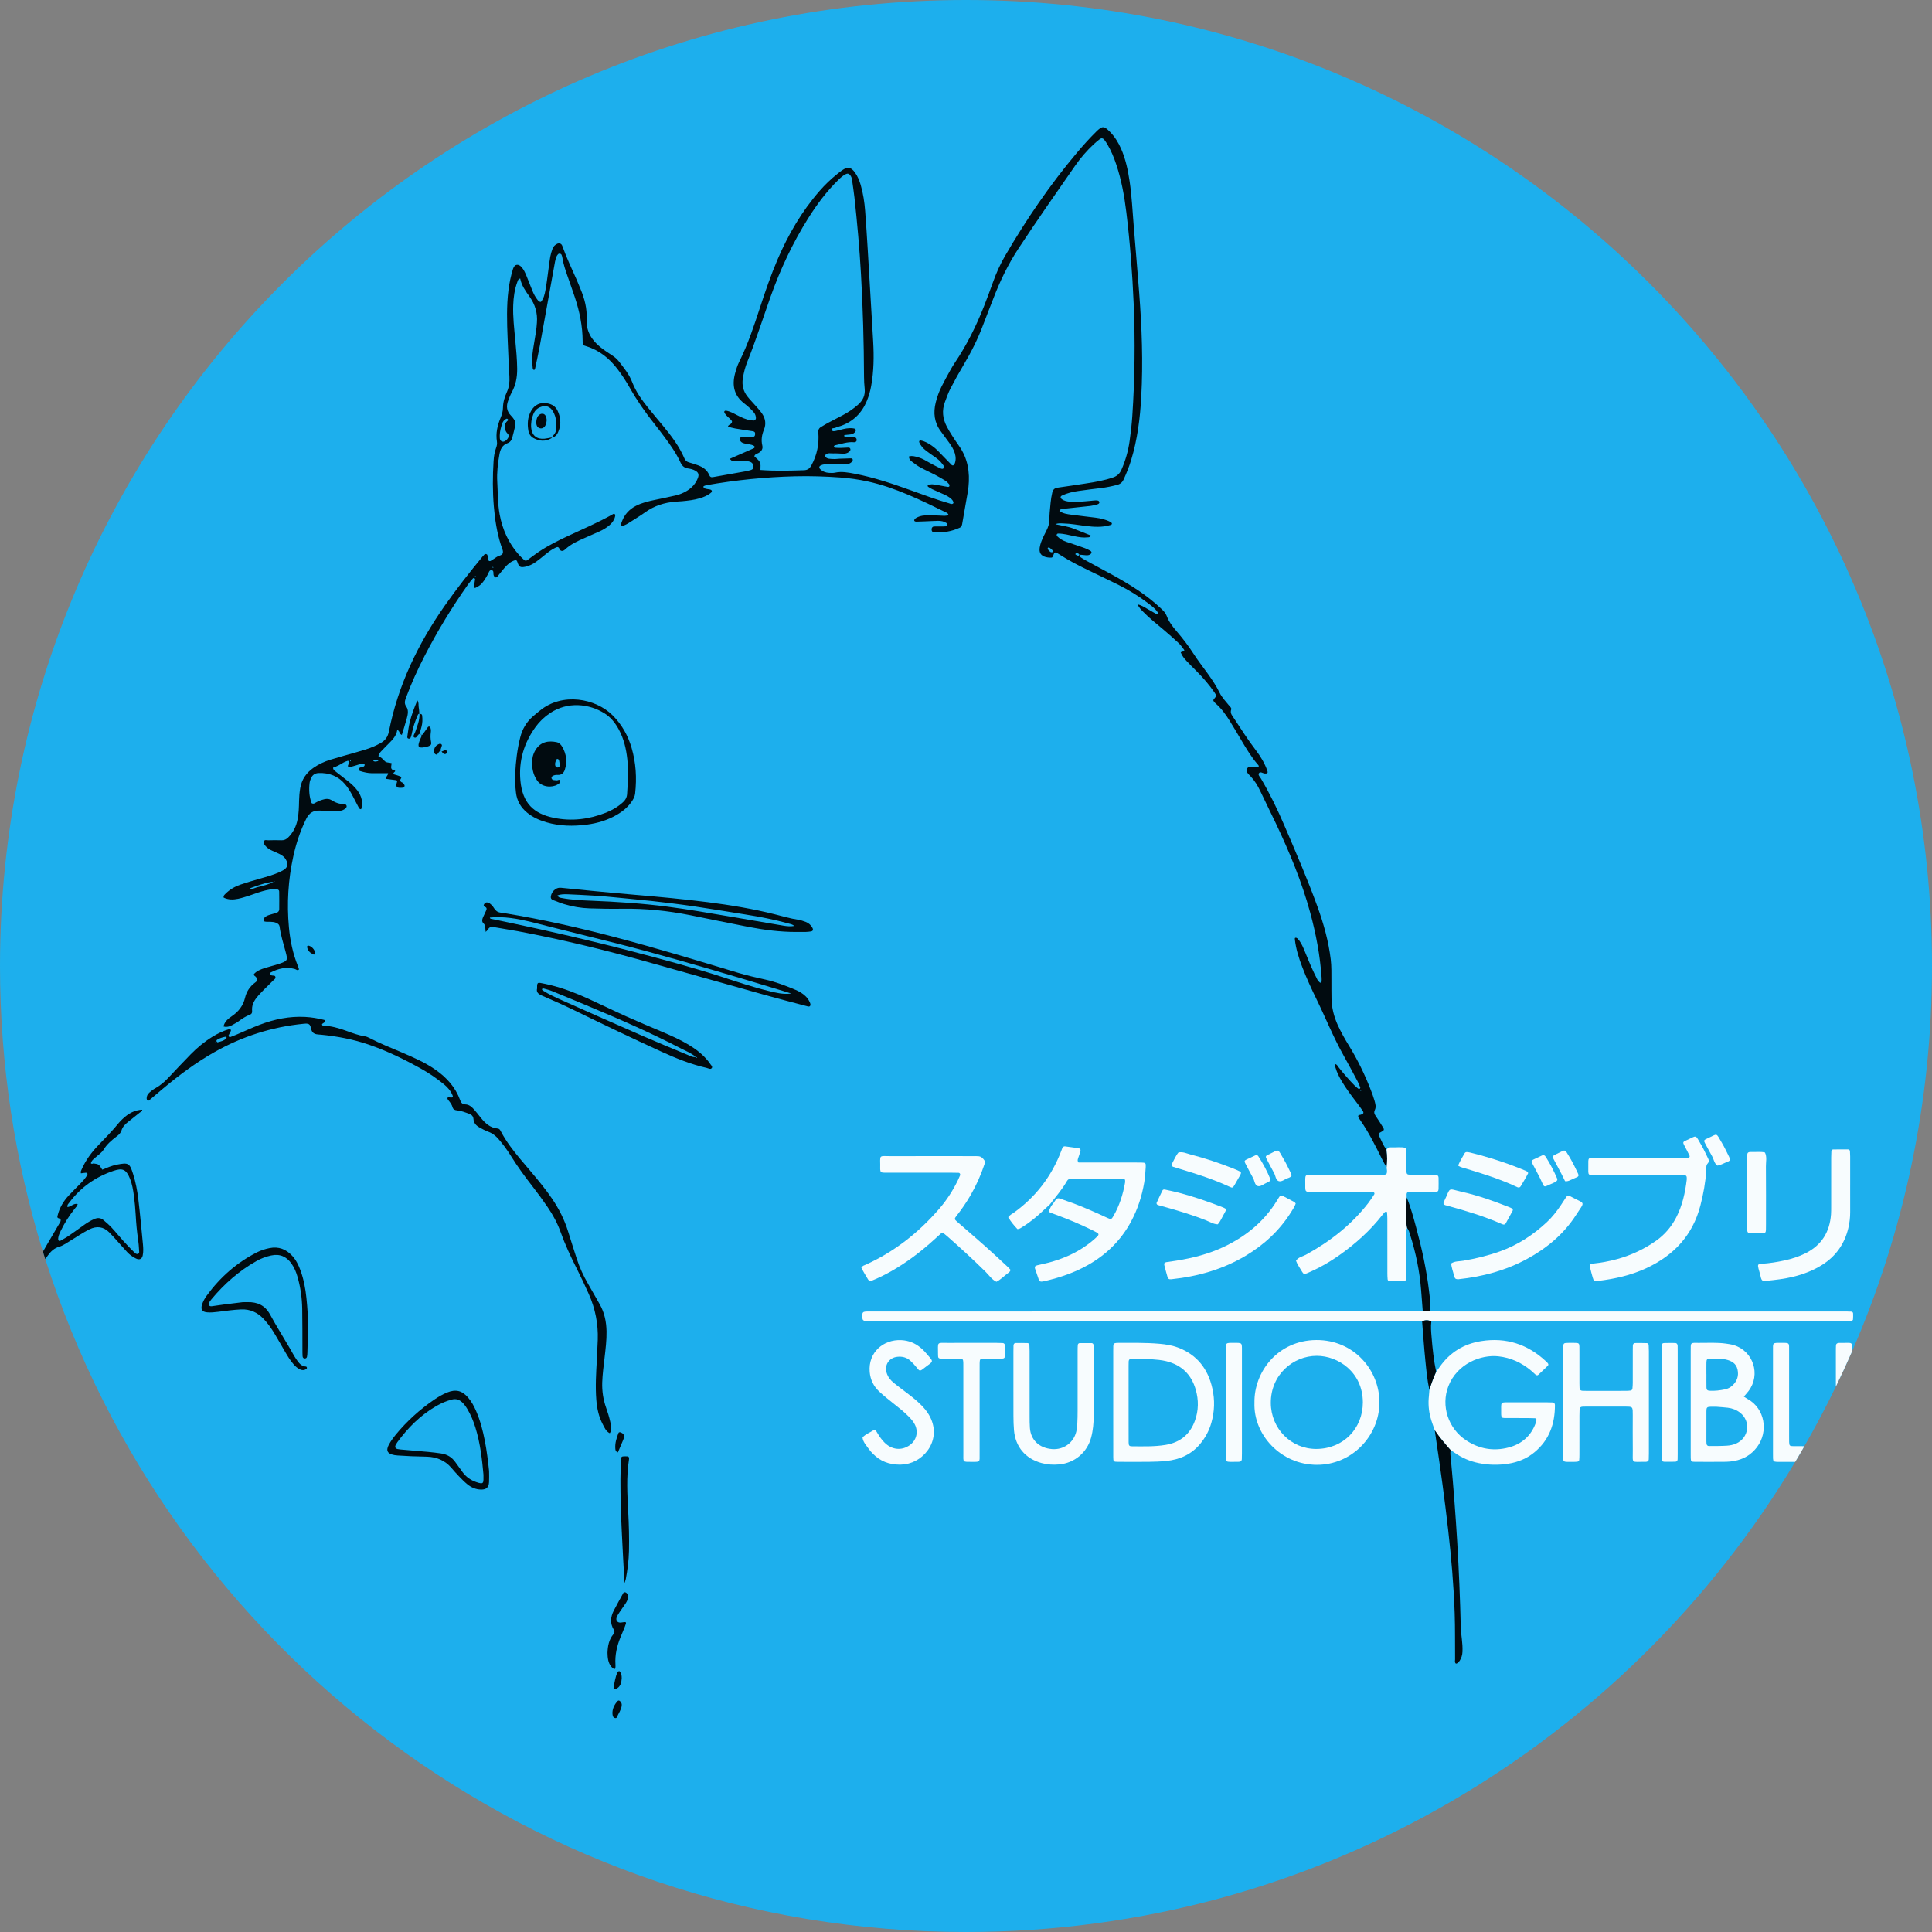 <?xml version="1.0" encoding="iso-8859-1"?>
<!-- Generator: Adobe Illustrator 19.0.0, SVG Export Plug-In . SVG Version: 6.00 Build 0)  -->
<svg version="1.1" id="Capa_1" xmlns="http://www.w3.org/2000/svg" xmlns:xlink="http://www.w3.org/1999/xlink" x="0px" y="0px"
	 viewBox="0 0 512 512" style="enable-background:new 0 0 512 512;" xml:space="preserve">
<rect x="0" y="0" width="512" height="512" fill="#808080" stroke="none"/>
<path style="fill:#1DAFED;" d="M512,256c0,36.321-7.565,70.875-21.201,102.17c-1.369,3.135-2.79,6.228-4.274,9.289
	c-2.602,5.371-5.381,10.648-8.349,15.799c-0.794,1.4-1.609,2.779-2.435,4.159C431.01,462.043,349.341,512,256,512
	c-114.301,0-211.111-74.909-243.994-178.322c-0.219-0.658-0.428-1.317-0.627-1.975C3.981,307.785,0,282.352,0,256
	C0,114.615,114.615,0,256,0S512,114.615,512,256z"/>
<path style="fill:#010B10;" d="M367.47,309.439c-0.401-0.746-0.821-1.482-1.2-2.239c-1.783-3.578-3.548-7.165-5.858-10.448
	c-0.222-0.316-0.492-0.624-0.489-1.049c0.164-0.248,0.433-0.228,0.678-0.296c0.757-0.209,0.9-0.493,0.505-1.07
	c-0.555-0.811-1.149-1.596-1.744-2.378c-1.308-1.723-2.61-3.451-3.72-5.313c-0.706-1.184-1.341-2.403-1.729-3.737
	c-0.09-0.307-0.188-0.605-0.075-0.931c0.54,0.129,0.703,0.607,0.978,0.953c1.303,1.648,2.678,3.231,4.155,4.723
	c0.32,0.324,0.676,0.614,1.035,0.894c0.073,0.057,0.269,0.039,0.352-0.022c0.083-0.061,0.161-0.243,0.127-0.329
	c-0.214-0.545-0.424-1.098-0.699-1.614c-1.234-2.312-2.459-4.631-3.744-6.915c-2.704-4.807-4.736-9.934-7.155-14.874
	c-1.355-2.767-2.638-5.566-3.744-8.442c-0.919-2.389-1.702-4.82-1.989-7.381c-0.02-0.177-0.06-0.431,0.184-0.456
	c0.163-0.017,0.39,0.076,0.508,0.197c0.744,0.764,1.212,1.708,1.627,2.671c0.675,1.563,1.282,3.157,1.965,4.716
	c0.525,1.199,1.108,2.373,1.697,3.541c0.141,0.28,0.388,0.525,0.633,0.73c0.131,0.11,0.414,0.102,0.446-0.136
	c0.052-0.383,0.05-0.779,0.024-1.166c-0.4-5.842-1.488-11.565-3.02-17.207c-2.224-8.187-5.466-15.985-9.092-23.632
	c-1.375-2.901-2.812-5.773-4.181-8.677c-0.649-1.376-1.437-2.634-2.467-3.762c-0.546-0.599-1.477-1.252-0.961-2.149
	c0.436-0.755,1.43-0.327,2.189-0.321c0.256,0.002,0.513,0.025,0.751,0.038c0.304-0.42-0.026-0.626-0.209-0.841
	c-1.667-1.956-2.982-4.146-4.285-6.348c-1.034-1.748-2.06-3.503-3.134-5.226c-1.043-1.672-2.206-3.257-3.713-4.558
	c-0.195-0.168-0.37-0.374-0.506-0.594c-0.098-0.158-0.086-0.323,0.073-0.513c0.742-0.89,0.752-0.915,0.183-1.744
	c-1.416-2.058-3.043-3.941-4.805-5.709c-0.88-0.882-1.77-1.753-2.616-2.667c-0.622-0.671-1.211-1.379-1.553-2.298
	c0.204-0.075,0.373-0.173,0.553-0.196c0.319-0.041,0.533-0.216,0.339-0.486c-0.457-0.636-0.929-1.281-1.497-1.814
	c-1.289-1.21-2.626-2.373-3.972-3.52c-1.795-1.531-3.67-2.972-5.316-4.671c-0.538-0.555-1.117-1.084-1.541-2.008
	c1.075,0.219,1.811,0.753,2.586,1.182c0.745,0.412,1.479,0.845,2.216,1.269c0.189,0.11,0.377,0.325,0.604,0.13
	c0.259-0.223-0.015-0.385-0.114-0.56c-0.637-0.941-1.54-1.602-2.426-2.276c-2.513-1.911-5.191-3.561-8.016-4.964
	c-2.7-1.341-5.423-2.634-8.137-3.949c-2.538-1.23-5.041-2.527-7.411-4.063c-0.22-0.142-0.442-0.283-0.673-0.408
	c-0.446-0.241-0.69-0.135-0.852,0.362c-0.276,0.842-0.333,0.912-0.953,0.887c-0.39-0.016-0.789-0.052-1.162-0.156
	c-1.293-0.361-1.796-1.169-1.59-2.518c0.16-1.049,0.581-2.012,1.021-2.967c0.466-1.012,1.088-1.984,1.36-3.046
	c0.269-1.045,0.151-2.184,0.261-3.275c0.177-1.761,0.265-3.532,0.683-5.264c0.195-0.809,0.603-1.204,1.451-1.317
	c2.468-0.328,4.927-0.735,7.391-1.098c2.466-0.364,4.913-0.798,7.284-1.609c1.066-0.365,1.751-1.008,2.21-2.046
	c1.069-2.42,1.783-4.938,2.155-7.543c0.315-2.206,0.573-4.426,0.721-6.65c0.668-9.961,0.789-19.936,0.359-29.905
	c-0.347-8.062-0.963-16.112-1.939-24.127c-0.523-4.301-1.293-8.561-2.676-12.685c-0.606-1.807-1.325-3.566-2.292-5.213
	c-0.265-0.451-0.548-0.897-0.868-1.309c-0.347-0.444-0.763-0.512-1.201-0.18c-0.574,0.436-1.124,0.905-1.65,1.397
	c-1.828,1.709-3.457,3.605-4.883,5.652c-5.063,7.266-10.139,14.523-15.005,21.923c-2.754,4.188-4.913,8.663-6.697,13.333
	c-0.889,2.327-1.83,4.635-2.701,6.968c-1.38,3.7-3.156,7.2-5.172,10.59c-1.206,2.028-2.356,4.092-3.44,6.188
	c-0.6,1.159-1.041,2.404-1.497,3.631c-0.827,2.22-0.606,4.386,0.485,6.466c0.426,0.812,0.894,1.603,1.387,2.376
	c0.598,0.94,1.225,1.865,1.867,2.776c2.317,3.284,2.919,6.964,2.504,10.869c-0.118,1.107-0.337,2.203-0.528,3.301
	c-0.369,2.133-0.762,4.261-1.118,6.395c-0.079,0.478-0.178,0.89-0.663,1.113c-2.194,1.005-4.495,1.397-6.897,1.196
	c-0.393-0.032-0.54-0.327-0.562-0.683c-0.028-0.463,0.212-0.81,0.633-0.838c0.521-0.034,1.046-0.003,1.569-0.006
	c0.522-0.003,1.048,0.015,1.565-0.04c0.143-0.015,0.3-0.233,0.385-0.393c0.109-0.207-0.064-0.371-0.214-0.472
	c-0.675-0.46-1.449-0.604-2.244-0.587c-1.18,0.025-2.359,0.095-3.538,0.143c-0.72,0.029-1.441,0.061-2.161,0.073
	c-0.267,0.005-0.604-0.075-0.601-0.358c0.002-0.2,0.248-0.459,0.45-0.584c1.044-0.643,2.233-0.754,3.413-0.758
	c1.376-0.003,2.752,0.115,4.128,0.157c0.319,0.009,0.643-0.063,0.956-0.133c0.05-0.012,0.119-0.251,0.076-0.31
	c-0.107-0.148-0.256-0.29-0.419-0.37c-6.777-3.299-13.522-6.68-20.965-8.301c-2.375-0.517-4.771-0.859-7.196-1.035
	c-3.996-0.29-7.995-0.419-11.999-0.319c-7.882,0.196-15.706,0.985-23.472,2.349c-0.252,0.044-0.493,0.153-0.735,0.246
	c-0.048,0.019-0.106,0.113-0.097,0.162c0.018,0.109,0.044,0.251,0.12,0.308c0.554,0.413,1.27,0.26,1.873,0.513
	c0.235,0.098,0.332,0.481,0.146,0.649c-0.895,0.815-1.988,1.26-3.123,1.599c-1.514,0.452-3.081,0.625-4.649,0.774
	c-0.587,0.055-1.179,0.076-1.767,0.122c-2.936,0.229-5.642,1.088-8.059,2.826c-1.223,0.88-2.519,1.658-3.789,2.47
	c-0.757,0.484-1.509,0.987-2.389,1.167c-0.307-0.48-0.097-0.855,0.031-1.204c0.689-1.869,1.951-3.239,3.715-4.151
	c1.59-0.822,3.313-1.218,5.048-1.582c1.859-0.389,3.72-0.77,5.57-1.197c1.025-0.236,1.991-0.657,2.895-1.202
	c1.334-0.804,2.321-1.91,2.895-3.369c0.36-0.916,0.174-1.504-0.67-1.972c-0.578-0.321-1.211-0.49-1.867-0.58
	c-0.97-0.134-1.593-0.587-2.041-1.559c-1.156-2.509-2.753-4.766-4.408-6.974c-0.827-1.102-1.656-2.203-2.514-3.281
	c-2.414-3.034-4.628-6.2-6.539-9.58c-0.969-1.713-2.04-3.366-3.236-4.933c-2.162-2.833-4.802-4.999-8.267-6.06
	c-0.967-0.296-0.978-0.34-0.984-1.381c-0.024-3.978-0.806-7.819-2.056-11.575c-0.642-1.928-1.329-3.841-1.996-5.762
	c-0.537-1.55-1.067-3.1-1.316-4.731c-0.039-0.255-0.113-0.509-0.204-0.751c-0.143-0.378-0.72-0.475-0.969-0.164
	c-0.161,0.202-0.333,0.414-0.419,0.651c-0.156,0.431-0.283,0.876-0.366,1.326c-1.345,7.42-2.67,14.844-4.026,22.262
	c-0.366,1.999-0.819,3.982-1.236,5.972c-0.038,0.177-0.056,0.382-0.319,0.426c-0.368-0.144-0.319-0.513-0.354-0.815
	c-0.176-1.508-0.133-3.015,0.103-4.513c0.256-1.62,0.551-3.234,0.797-4.855c0.118-0.776,0.179-1.563,0.241-2.348
	c0.2-2.521-0.461-4.793-1.927-6.859c-1.061-1.494-2.154-2.982-2.5-4.84c-0.558,0.136-0.621,0.544-0.752,0.894
	c-0.745,1.988-1.024,4.063-1.101,6.17c-0.114,3.093,0.26,6.159,0.541,9.229c0.234,2.549,0.486,5.094,0.507,7.657
	c0.019,2.206-0.373,4.297-1.454,6.248c-0.379,0.683-0.651,1.43-0.931,2.164c-0.565,1.476-0.405,2.826,0.755,3.989
	c0.276,0.277,0.531,0.586,0.746,0.912c0.333,0.506,0.521,1.075,0.385,1.682c-0.244,1.086-0.515,2.167-0.804,3.242
	c-0.178,0.665-0.566,1.204-1.23,1.444c-1.418,0.514-1.923,1.603-2.171,3.002c-0.426,2.401-0.714,4.804-0.572,7.241
	c0.168,2.88,0.102,5.778,0.631,8.63c0.744,4.018,2.365,7.626,5.093,10.699c0.434,0.489,0.927,0.927,1.401,1.379
	c0.279,0.265,0.579,0.242,0.88,0.021c1.005-0.736,1.988-1.505,3.023-2.196c2.459-1.646,5.104-2.957,7.778-4.205
	c3.919-1.83,7.9-3.529,11.677-5.653c0.202-0.113,0.449-0.345,0.681-0.08c0.191,0.217,0.09,0.497,0.023,0.748
	c-0.247,0.926-0.815,1.632-1.537,2.232c-0.762,0.633-1.605,1.138-2.504,1.546c-1.312,0.597-2.631,1.178-3.954,1.751
	c-1.868,0.81-3.715,1.644-5.229,3.07c-0.555,0.523-1.195,0.503-1.456-0.118c-0.266-0.636-0.554-0.605-1.019-0.394
	c-1.025,0.465-1.905,1.147-2.773,1.851c-0.815,0.66-1.623,1.334-2.474,1.946c-0.857,0.613-1.802,1.079-2.847,1.287
	c-1.308,0.26-1.645,0.052-2.081-1.322c-0.133-0.418-0.347-0.493-0.716-0.375c-1.107,0.355-1.918,1.117-2.655,1.962
	c-0.646,0.742-1.237,1.531-1.871,2.283c-0.163,0.193-0.4,0.394-0.676,0.207c-0.145-0.098-0.259-0.281-0.328-0.449
	c-0.189-0.462,0.112-1.242-0.483-1.378c-0.736-0.167-0.84,0.675-1.115,1.145c-0.598,1.021-1.143,2.079-2.086,2.835
	c-0.351,0.281-0.767,0.495-1.18,0.682c-0.183,0.084-0.402-0.088-0.377-0.299c0.077-0.65,0.21-1.294,0.295-1.944
	c0.014-0.102-0.087-0.275-0.181-0.32c-0.096-0.047-0.303-0.026-0.368,0.047c-0.429,0.491-0.865,0.981-1.242,1.513
	c-4.332,6.108-8.211,12.495-11.635,19.155c-1.83,3.559-3.49,7.196-4.875,10.955c-0.3,0.814-0.539,1.512,0.088,2.383
	c0.639,0.89,0.408,2.033,0.133,3.055c-0.39,1.447-0.856,2.873-1.324,4.422c-0.721-0.21-0.523-1.125-1.218-1.295
	c-0.229,1.508-1.214,2.552-2.238,3.571c-0.604,0.602-1.211,1.203-1.79,1.829c-0.393,0.425-0.859,0.817-0.961,1.548
	c0.672,0.231,1.163,0.745,1.643,1.265c0.495,0.537,1.22,0.353,1.858,0.586c-0.029,0.214-0.04,0.395-0.08,0.569
	c-0.158,0.673-0.026,1.174,0.744,1.324c0.19,0.037,0.406,0.161,0.196,0.334c-0.87,0.717-0.133,0.741,0.356,0.897
	c0.374,0.119,0.748,0.244,1.111,0.395c0.2,0.083,0.298,0.299,0.178,0.473c-0.392,0.568-0.267,0.904,0.373,1.156
	c0.21,0.083,0.355,0.369,0.493,0.585c0.174,0.274-0.042,0.728-0.352,0.753c-0.326,0.026-0.655,0.04-0.982,0.025
	c-0.603-0.027-0.814-0.255-0.777-0.869c0.015-0.25,0.135-0.492,0.187-0.742c0.048-0.231-0.1-0.376-0.297-0.405
	c-0.836-0.124-1.676-0.226-2.529-0.336c-0.28-0.596,0.453-0.879,0.446-1.503c-1.472,0-2.902,0.015-4.331-0.005
	c-1.056-0.015-2.08-0.259-3.083-0.572c-0.163-0.051-0.366-0.236-0.398-0.391c-0.061-0.287,0.182-0.449,0.429-0.55
	c0.357-0.143,0.802-0.07,1.072-0.416c0.072-0.092,0.119-0.257,0.088-0.36c-0.031-0.101-0.174-0.233-0.274-0.237
	c-0.668-0.029-1.28,0.207-1.903,0.416c-0.618,0.207-1.253,0.364-1.887,0.514c-0.259,0.062-0.448-0.231-0.336-0.516
	c0.094-0.24,0.257-0.456,0.341-0.698c0.082-0.235-0.228-0.54-0.461-0.46c-0.368,0.126-0.752,0.242-1.08,0.443
	c-0.887,0.542-1.791,1.046-2.764,1.365c0.021,0.612,0.466,0.838,0.811,1.114c1.024,0.82,2.075,1.606,3.102,2.422
	c0.926,0.737,1.803,1.527,2.519,2.479c1.131,1.504,1.554,3.145,1.021,4.982c-0.455,0.033-0.576-0.279-0.72-0.556
	c-0.544-1.047-1.073-2.102-1.632-3.142c-0.56-1.041-1.174-2.05-1.947-2.952c-1.839-2.146-4.203-3.036-6.992-2.929
	c-0.96,0.037-1.616,0.497-1.994,1.346c-0.184,0.414-0.343,0.862-0.395,1.309c-0.214,1.839-0.087,3.647,0.546,5.319
	c0.533,0.312,0.848-0.009,1.165-0.187c0.693-0.388,1.418-0.659,2.19-0.847c0.679-0.165,1.336-0.124,1.901,0.234
	c1.019,0.647,2.077,1.079,3.304,1.024c0.122-0.005,0.25,0.074,0.374,0.116c0.324,0.109,0.459,0.531,0.257,0.79
	c-0.333,0.431-0.757,0.704-1.293,0.834c-0.97,0.234-1.946,0.251-2.933,0.172c-0.915-0.073-1.833-0.118-2.749-0.162
	c-1.663-0.078-2.826,0.535-3.616,2.121c-1.592,3.197-2.699,6.544-3.459,10.014c-1.356,6.199-1.738,12.469-1.16,18.786
	c0.324,3.54,1.043,7.004,2.397,10.312c0.098,0.24,0.173,0.49,0.249,0.738c0.016,0.052-0.016,0.119-0.027,0.188
	c-0.406,0.3-0.723-0.089-1.058-0.182c-2.295-0.637-4.403-0.119-6.438,0.953c-0.138,0.072-0.209,0.169-0.152,0.319
	c0.041,0.109,0.109,0.21,0.182,0.3c0.037,0.045,0.116,0.054,0.171,0.087c0.335,0.191,0.881-0.057,1.057,0.335
	c0.241,0.536-0.322,0.807-0.611,1.113c-0.767,0.809-1.601,1.553-2.379,2.351c-0.687,0.703-1.382,1.406-1.986,2.179
	c-0.784,1.002-1.295,2.148-1.163,3.46c0.056,0.566-0.146,0.856-0.637,1.039c-1.055,0.393-1.979,1.017-2.882,1.675
	c-0.212,0.155-0.426,0.31-0.657,0.433c-1.065,0.561-2.055,1.387-3.399,0.99c0.265-1.254,1.193-2.043,2.148-2.689
	c1.815-1.228,3.044-2.752,3.562-4.937c0.381-1.609,1.273-3,2.672-4.018c0.757-0.55,0.742-0.89,0.114-1.573
	c-0.163-0.178-0.476-0.226-0.445-0.657c0.754-0.878,1.86-1.285,2.98-1.642c1.186-0.377,2.403-0.655,3.583-1.05
	c2.428-0.815,2.469-0.901,1.818-3.326c-0.579-2.152-1.264-4.279-1.56-6.498c-0.08-0.606-0.44-0.899-0.971-1.103
	c-0.889-0.344-1.815-0.201-2.725-0.271c-0.177-0.014-0.418-0.074-0.502-0.199c-0.155-0.23-0.059-0.501,0.091-0.731
	c0.391-0.606,1.048-0.753,1.668-0.955c0.559-0.182,1.137-0.308,1.689-0.508c0.396-0.143,0.643-0.483,0.646-0.904
	c0.015-1.574,0.011-3.147-0.015-4.721c-0.006-0.377-0.301-0.546-0.665-0.576c-1.332-0.108-2.616,0.184-3.876,0.543
	c-1.195,0.342-2.354,0.809-3.539,1.187c-0.935,0.298-1.876,0.602-2.836,0.797c-1.294,0.263-2.594,0.288-3.806-0.331
	c-0.09-0.51,0.253-0.762,0.521-1.032c1.133-1.139,2.506-1.91,4.006-2.422c1.673-0.571,3.371-1.069,5.072-1.55
	c1.767-0.501,3.536-0.984,5.217-1.735c0.299-0.133,0.589-0.288,0.876-0.448c1.293-0.721,1.534-1.618,0.806-2.893
	c-0.374-0.655-0.948-1.085-1.596-1.416c-0.642-0.327-1.306-0.609-1.967-0.898c-0.669-0.292-1.296-0.644-1.772-1.208
	c-0.296-0.35-0.652-0.743-0.522-1.216c0.17-0.621,0.763-0.349,1.172-0.362c1.18-0.036,2.363-0.041,3.543-0.004
	c0.715,0.023,1.247-0.244,1.742-0.732c1.356-1.337,2.142-2.959,2.506-4.809c0.319-1.619,0.353-3.259,0.388-4.9
	c0.023-1.117,0.114-2.223,0.298-3.328c0.389-2.345,1.626-4.118,3.545-5.448c1.357-0.94,2.846-1.636,4.418-2.118
	c2.254-0.691,4.53-1.312,6.797-1.959c1.638-0.467,3.281-0.925,4.846-1.608c0.539-0.236,1.062-0.514,1.582-0.79
	c1.275-0.677,2.021-1.61,2.324-3.147c2.413-12.236,7.7-23.217,14.827-33.371c3.131-4.461,6.498-8.738,9.959-12.944
	c0.166-0.202,0.342-0.397,0.527-0.582c0.232-0.232,0.704-0.137,0.792,0.182c0.135,0.492,0.222,0.998,0.325,1.476
	c0.403,0.242,0.643-0.039,0.904-0.203c0.389-0.243,0.781-0.483,1.153-0.75c0.576-0.413,1.59-0.433,1.718-1.161
	c0.111-0.632-0.308-1.366-0.523-2.045c-1.056-3.333-1.589-6.765-1.879-10.236c-0.334-3.996-0.321-7.996-0.069-11.996
	c0.075-1.189,0.25-2.346,0.653-3.465c0.202-0.558,0.339-1.093,0.238-1.718c-0.353-2.207,0.133-4.309,0.985-6.332
	c0.362-0.857,0.6-1.703,0.614-2.65c0.021-1.459,0.446-2.856,1.045-4.174c0.589-1.297,0.738-2.623,0.661-4.023
	c-0.186-3.406-0.338-6.815-0.475-10.224c-0.171-4.263-0.308-8.526,0.231-12.777c0.24-1.891,0.625-3.748,1.197-5.569
	c0.456-1.449,1.544-1.359,2.336-0.414c0.553,0.659,0.908,1.441,1.23,2.233c0.518,1.276,1.01,2.561,1.527,3.838
	c0.37,0.915,0.81,1.794,1.44,2.563c0.207,0.253,0.416,0.513,0.854,0.52c0.77-0.903,1.02-2.071,1.227-3.212
	c0.34-1.869,0.55-3.763,0.813-5.647c0.145-1.04,0.251-2.086,0.443-3.116c0.132-0.704,0.344-1.4,0.59-2.074
	c0.232-0.633,0.67-1.119,1.314-1.392c0.446-0.189,0.956-0.041,1.189,0.38c0.094,0.17,0.159,0.359,0.225,0.544
	c1.046,2.904,2.373,5.686,3.624,8.502c0.373,0.839,0.699,1.698,1.057,2.542c1.089,2.565,1.789,5.212,1.642,8.026
	c-0.162,3.091,1.228,5.439,3.522,7.325c0.959,0.788,2,1.486,3.045,2.161c0.725,0.469,1.402,0.971,1.93,1.654
	c1.356,1.759,2.777,3.444,3.595,5.587c0.965,2.526,2.563,4.72,4.249,6.825c1.272,1.587,2.588,3.138,3.887,4.703
	c2.226,2.683,4.323,5.451,5.701,8.688c0.225,0.529,0.582,0.841,1.121,1.002c0.815,0.243,1.632,0.487,2.431,0.778
	c1.336,0.486,2.466,1.239,3.024,2.623c0.175,0.434,0.455,0.621,0.907,0.54c3.033-0.537,6.066-1.076,9.098-1.621
	c0.257-0.046,0.503-0.154,0.759-0.209c0.474-0.102,0.884-0.263,0.934-0.837c0.057-0.647-0.254-1.156-0.846-1.394
	c-0.569-0.229-1.164-0.149-1.75-0.149c-0.917,0-1.835,0.023-2.752,0.017c-0.285-0.002-0.285-0.031-0.938-0.662
	c1.938-0.85,3.853-1.689,5.766-2.528c0.238-0.104,0.485-0.197,0.704-0.333c0.092-0.057,0.185-0.222,0.168-0.319
	c-0.018-0.108-0.143-0.226-0.252-0.286c-0.764-0.424-1.636-0.424-2.462-0.611c-0.535-0.121-0.982-0.331-1.209-0.882
	c-0.142-0.345-0.001-0.729,0.346-0.749c1.047-0.057,2.096-0.08,3.143-0.137c0.409-0.022,0.513-0.33,0.536-0.68
	c0.032-0.503-0.134-0.716-0.635-0.794c-1.554-0.245-3.111-0.468-4.66-0.735c-0.641-0.11-1.266-0.308-1.907-0.468
	c0.09-0.499,0.546-0.526,0.796-0.775c0.351-0.35,0.375-0.653,0.045-1.01c-0.576-0.623-1.326-1.083-1.73-1.865
	c-0.091-0.176-0.157-0.366,0.016-0.51c0.087-0.073,0.247-0.11,0.362-0.09c1.052,0.174,1.97,0.696,2.9,1.176
	c1.169,0.602,2.346,1.176,3.664,1.369c0.258,0.038,0.518,0.067,0.778,0.074c0.307,0.007,0.604-0.334,0.589-0.656
	c-0.026-0.538-0.181-1.041-0.524-1.457c-0.333-0.403-0.686-0.794-1.069-1.149c-0.48-0.446-0.982-0.872-1.504-1.27
	c-2.7-2.055-3.278-4.776-2.448-7.905c0.285-1.073,0.619-2.159,1.113-3.146c2.33-4.652,3.936-9.571,5.549-14.497
	c1.388-4.237,2.835-8.457,4.59-12.56c2.83-6.612,6.405-12.776,11.154-18.215c1.427-1.634,2.99-3.132,4.687-4.485
	c0.411-0.327,0.819-0.659,1.251-0.956c1.541-1.063,2.377-0.913,3.467,0.603c0.698,0.972,1.14,2.065,1.476,3.201
	c0.674,2.275,1.021,4.611,1.199,6.968c0.256,3.402,0.48,6.806,0.685,10.212c0.491,8.121,0.974,16.243,1.44,24.366
	c0.226,3.939,0.176,7.87-0.528,11.771c-0.246,1.36-0.619,2.682-1.146,3.96c-1.323,3.205-3.581,5.443-6.855,6.627
	c-0.492,0.178-1.024,0.271-1.485,0.506c-0.34,0.172-1.132-0.037-0.934,0.616c0.136,0.449,0.805,0.276,1.249,0.174
	c0.638-0.145,1.266-0.343,1.907-0.479c0.967-0.206,1.941-0.33,2.922-0.069c0.232,0.062,0.338,0.427,0.216,0.649
	c-0.314,0.573-0.821,0.819-1.444,0.88c-0.515,0.051-1.03,0.099-1.544,0.16c-0.018,0.002-0.03,0.122-0.029,0.186
	c0.001,0.057,0.006,0.148,0.04,0.165c0.167,0.084,0.344,0.204,0.518,0.208c0.655,0.014,1.311-0.033,1.967-0.019
	c0.476,0.01,0.748,0.288,0.776,0.712c0.026,0.389-0.272,0.692-0.764,0.647c-1.748-0.16-3.356,0.498-5.021,0.819
	c-0.096,0.019-0.213,0.144-0.242,0.243c-0.07,0.237,0.119,0.378,0.301,0.393c0.52,0.043,1.045,0.056,1.567,0.048
	c0.59-0.009,1.179-0.064,1.769-0.08c0.255-0.007,0.554-0.021,0.679,0.263c0.158,0.356-0.045,0.641-0.3,0.855
	c-0.476,0.399-1.053,0.51-1.659,0.491c-0.853-0.027-1.707-0.113-2.557-0.073c-0.792,0.038-1.75-0.324-2.241,0.708
	c0.564,0.862,1.484,0.712,2.307,0.776c0.518,0.041,1.046-0.059,1.569-0.078c0.983-0.039,1.965-0.072,2.95-0.094
	c0.255-0.005,0.552,0.007,0.596,0.345c0.037,0.276-0.131,0.491-0.33,0.671c-0.58,0.52-1.299,0.608-2.026,0.606
	c-1.377-0.005-2.754-0.054-4.132-0.073c-0.655-0.008-1.305-0.002-1.926,0.294c-0.533,0.255-0.606,0.633-0.17,1.05
	c0.65,0.621,1.439,0.906,2.312,0.952c0.522,0.028,1.066,0.055,1.569-0.053c1.789-0.389,3.525-0.039,5.264,0.293
	c5.039,0.96,9.876,2.603,14.691,4.327c3.393,1.215,6.765,2.489,10.232,3.486c0.367,0.106,0.725,0.358,1.108,0.066
	c0.236-0.181,0.024-0.742-0.426-1.17c-0.581-0.552-1.286-0.907-1.997-1.242c-1.007-0.475-2.044-0.888-3.055-1.355
	c-0.413-0.191-0.797-0.445-1.178-0.696c-0.071-0.047-0.075-0.218-0.078-0.333c-0.001-0.042,0.086-0.115,0.141-0.124
	c0.382-0.068,0.774-0.202,1.148-0.165c0.781,0.076,1.553,0.24,2.327,0.376c0.581,0.102,1.157,0.236,1.74,0.31
	c0.152,0.019,0.412-0.028,0.413-0.305c0.001-0.122,0.021-0.286-0.046-0.359c-0.309-0.332-0.604-0.706-0.98-0.942
	c-0.941-0.591-1.911-1.143-2.895-1.662c-0.984-0.519-2.014-0.956-2.998-1.475c-0.751-0.397-1.527-0.792-2.178-1.327
	c-0.662-0.543-1.63-0.899-1.641-1.999c0.858-0.251,1.679,0.004,2.485,0.231c1.08,0.304,2.029,0.906,3.001,1.453
	c0.855,0.482,1.728,0.934,2.611,1.36c0.341,0.164,0.828,0.41,1.093,0.071c0.349-0.444-0.13-0.832-0.377-1.18
	c-0.539-0.758-1.267-1.322-2.022-1.852c-0.751-0.528-1.514-1.041-2.24-1.602c-0.786-0.607-1.457-1.327-1.832-2.271
	c-0.038-0.095-0.015-0.269,0.051-0.335c0.077-0.079,0.242-0.131,0.353-0.11c1.119,0.211,2.077,0.772,2.995,1.414
	c1.138,0.796,2.059,1.823,3.009,2.823c0.723,0.761,1.453,1.514,2.2,2.252c0.253,0.25,0.62,0.107,0.763-0.239
	c0.396-0.955,0.364-1.909,0.065-2.885c-0.313-1.022-0.874-1.905-1.483-2.761c-0.723-1.015-1.463-2.019-2.211-3.016
	c-1.745-2.327-2.046-4.903-1.357-7.661c0.367-1.47,0.876-2.89,1.555-4.24c0.707-1.405,1.464-2.786,2.226-4.163
	c0.413-0.746,0.851-1.481,1.326-2.187c3.123-4.649,5.598-9.632,7.652-14.829c0.843-2.134,1.637-4.286,2.41-6.446
	c0.863-2.415,1.904-4.741,3.194-6.961c5.618-9.661,11.894-18.862,19.104-27.413c1.608-1.907,3.275-3.762,5.049-5.516
	c1.622-1.604,2.073-1.59,3.688,0.065c1.253,1.284,2.18,2.78,2.902,4.416c1.231,2.787,1.839,5.735,2.283,8.727
	c0.569,3.834,0.746,7.704,1.065,11.561c0.492,5.95,0.993,11.899,1.454,17.851c0.717,9.232,1.063,18.476,0.551,27.731
	c-0.312,5.642-1.015,11.237-2.675,16.67c-0.537,1.759-1.218,3.46-1.985,5.132c-0.36,0.787-0.913,1.236-1.726,1.447
	c-1.398,0.362-2.806,0.659-4.241,0.831c-2.019,0.241-4.035,0.493-6.048,0.778c-1.496,0.212-2.962,0.566-4.337,1.218
	c-0.446,0.211-0.462,0.604-0.097,0.899c0.649,0.525,1.413,0.657,2.205,0.721c1.842,0.147,3.67-0.069,5.499-0.224
	c0.457-0.039,0.913-0.112,1.37-0.118c0.383-0.005,0.866,0.019,0.934,0.483c0.051,0.349-0.336,0.533-0.662,0.614
	c-0.569,0.143-1.141,0.306-1.722,0.372c-2.345,0.269-4.695,0.498-7.042,0.754c-0.437,0.048-0.935,0.006-1.163,0.573
	c0.925,0.703,2.046,0.838,3.139,0.99c2.143,0.297,4.297,0.516,6.443,0.794c1.369,0.178,2.712,0.482,3.946,1.136
	c0.156,0.083,0.355,0.242,0.376,0.39c0.049,0.343-0.274,0.38-0.516,0.452c-2.128,0.631-4.285,0.468-6.442,0.211
	c-1.953-0.232-3.888-0.622-5.862-0.662c-0.648-0.014-1.309-0.15-2.151,0.209c1.73,0.38,3.32,0.577,4.804,1.153
	c1.515,0.588,3.02,1.203,4.542,1.811c-0.112,0.552-0.494,0.481-0.751,0.511c-1.187,0.14-2.35-0.047-3.511-0.294
	c-1.409-0.299-2.804-0.694-4.26-0.714c-0.18-0.002-0.377,0.022-0.453,0.255c-0.075,0.228,0.047,0.394,0.18,0.523
	c0.669,0.65,1.467,1.103,2.341,1.411c1.112,0.391,2.235,0.748,3.35,1.127c1.054,0.358,2.123,0.691,3.076,1.284
	c0.141,0.088,0.287,0.323,0.271,0.47c-0.019,0.161-0.202,0.332-0.355,0.442c-0.334,0.239-0.736,0.271-1.132,0.241
	c-0.457-0.032-0.911-0.109-1.368-0.133c-0.084-0.004-0.226,0.141-0.251,0.239c-0.026,0.105,0.017,0.293,0.095,0.347
	c0.432,0.295,0.871,0.581,1.33,0.831c2.36,1.286,4.732,2.551,7.089,3.843c2.357,1.294,4.675,2.655,6.909,4.156
	c2.183,1.467,4.251,3.076,6.157,4.891c0.572,0.544,1.141,1.097,1.423,1.859c0.581,1.567,1.574,2.871,2.647,4.116
	c1.63,1.89,3.141,3.86,4.493,5.966c1.167,1.819,2.517,3.521,3.775,5.283c1.144,1.602,2.25,3.227,3.111,5.007
	c0.635,1.313,1.665,2.349,2.567,3.473c0.24,0.299,0.67,0.591,0.521,0.997c-0.36,0.988,0.263,1.627,0.719,2.318
	c1.88,2.845,3.705,5.726,5.784,8.439c1.28,1.671,2.369,3.467,3.066,5.472c0.215,0.621,0.023,0.776-0.656,0.739
	c-0.544-0.03-1.212-0.654-1.592-0.034c-0.255,0.416,0.317,0.947,0.578,1.39c2.366,4.021,4.39,8.212,6.225,12.494
	c3.048,7.111,6.128,14.21,8.756,21.491c1.629,4.512,2.915,9.115,3.495,13.898c0.23,1.9,0.171,3.798,0.182,5.7
	c0.008,1.575-0.01,3.149,0.026,4.723c0.057,2.46,0.657,4.797,1.675,7.033c0.843,1.854,1.841,3.626,2.908,5.357
	c2.312,3.753,4.234,7.697,5.823,11.804c0.354,0.916,0.706,1.839,0.973,2.784c0.23,0.816,0.504,1.704,0.111,2.507
	c-0.365,0.745-0.05,1.212,0.328,1.768c0.662,0.975,1.301,1.968,1.902,2.981c0.292,0.492,0.15,0.725-0.449,1.022
	c-0.821,0.406-0.936,0.575-0.572,1.3c0.586,1.165,1.028,2.412,1.867,3.437C367.674,306.243,367.65,307.841,367.47,309.439z
	 M278.301,145.26c-0.202-0.157-0.437-0.269-0.634-0.06c-0.061,0.064,0.064,0.302,0.104,0.461c0.037,0.05,0.068,0.104,0.11,0.148
	c0.288,0.295,0.548,0.688,1.048,0.499C279.245,146.19,279.049,145.85,278.301,145.26z M72.569,233.664
	c-2.211,0.189-4.238,1.015-6.401,1.767c0.744,0.296,1.276-0.095,1.811-0.246c1.544-0.433,3.155-0.7,4.562-1.548
	c0.049-0.027,0.098-0.078,0.146-0.077c0.179,0.004,0.233-0.068,0.134-0.088C72.752,233.46,72.654,233.596,72.569,233.664z
	 M201.524,124.55c3.922,0.295,7.72,0.193,11.522,0.064c0.994-0.034,1.517-0.438,1.974-1.271c1.497-2.732,2.091-5.64,1.848-8.723
	c-0.053-0.678,0.137-1.132,0.716-1.461c0.569-0.324,1.113-0.695,1.691-1.003c1.329-0.709,2.674-1.392,4.009-2.09
	c1.459-0.762,2.803-1.683,4.052-2.764c1.339-1.158,2.009-2.536,1.812-4.332c-0.115-1.041-0.167-2.094-0.171-3.142
	c-0.038-9.054-0.289-18.101-0.804-27.141c-0.388-6.813-0.991-13.605-1.737-20.385c-0.165-1.498-0.411-2.987-0.609-4.483
	c-0.07-0.53-0.194-1.032-0.556-1.444c-0.28-0.319-0.592-0.47-1.034-0.27c-0.795,0.36-1.42,0.935-2.03,1.531
	c-3.119,3.041-5.7,6.506-8.013,10.18c-4.14,6.577-7.415,13.579-10.011,20.886c-2.04,5.742-3.877,11.554-6.153,17.213
	c-0.562,1.398-0.928,2.862-1.17,4.36c-0.29,1.794,0.113,3.396,1.219,4.804c0.647,0.823,1.393,1.567,2.079,2.359
	c0.601,0.693,1.24,1.362,1.758,2.113c0.909,1.32,1.174,2.785,0.546,4.299c-0.571,1.375-0.791,2.748-0.445,4.22
	c0.204,0.867-0.186,1.504-0.963,1.956c-0.415,0.241-1.006,0.31-1.149,0.905C201.616,122.471,201.616,122.471,201.524,124.55z
	 M132.445,115.315c0,0.124,0,0.32,0,0.514c-0.001,0.474,0.068,0.949,0.553,1.153c0.476,0.2,0.877-0.083,1.227-0.382
	c0.145-0.124,0.257-0.292,0.367-0.451c0.339-0.494,0.352-0.816-0.159-1.33c-0.35-0.352-0.494-0.738-0.589-1.185
	c-0.193-0.906,0.04-1.65,0.792-2.221c0.045-0.034,0.008-0.256-0.057-0.333c-0.069-0.08-0.247-0.156-0.33-0.12
	c-0.645,0.269-1.02,0.8-1.217,1.436C132.743,113.322,132.472,114.26,132.445,115.315z M100.288,201.566
	c-0.163-0.108-0.211-0.163-0.265-0.171c-0.377-0.054-0.757-0.099-1.09,0.15c-0.013,0.009,0.008,0.1,0.038,0.122
	c0.348,0.261,0.721,0.125,1.087,0.055C100.114,201.712,100.162,201.654,100.288,201.566z M285.203,146.579
	c-0.087,0.084-0.172,0.159-0.246,0.246c-0.009,0.012,0.04,0.09,0.076,0.119c0.248,0.197,0.521,0.356,0.847,0.288
	c0.067-0.014,0.167-0.251,0.132-0.304C285.823,146.646,285.517,146.577,285.203,146.579z M360.551,288.836
	c-0.025,0.043-0.079,0.097-0.068,0.125c0.021,0.054,0.098,0.141,0.12,0.132c0.168-0.066,0.195-0.163,0.08-0.248
	C360.655,288.822,360.597,288.838,360.551,288.836z M130.753,150.343c-0.046-0.044-0.093-0.09-0.14-0.135
	c-0.045,0.048-0.089,0.096-0.134,0.144c0.069,0.046,0.137,0.092,0.206,0.139C130.707,150.443,130.729,150.396,130.753,150.343z
	 M125.956,152.881c0.043-0.043,0.118-0.084,0.12-0.127c0.002-0.044-0.07-0.091-0.11-0.137c-0.044,0.065-0.087,0.13-0.131,0.194
	C125.877,152.835,125.918,152.858,125.956,152.881z M92.992,201.566c-0.046-0.048-0.085-0.089-0.122-0.129
	c-0.044,0.075-0.1,0.146-0.123,0.227c-0.007,0.027,0.069,0.078,0.108,0.119C92.901,201.709,92.947,201.636,92.992,201.566z"/>
<path style="fill:#F7FCFE;" d="M376.874,350.188c-0.848-0.038-1.698-0.108-2.546-0.108c-47.692-0.005-95.386-0.004-143.078-0.005
	c-0.656,0-1.312,0.001-1.968-0.021c-0.456-0.016-0.719-0.259-0.734-0.735c-0.002-0.066-0.007-0.131-0.01-0.196
	c-0.066-1.441,0.03-1.543,1.503-1.568c0.525-0.009,1.05-0.002,1.575-0.002c47.626,0,95.254,0.001,142.88-0.004
	c0.849,0,1.699-0.066,2.549-0.1c0.665-0.004,1.328-0.007,1.993-0.01c0.848,0.039,1.698,0.112,2.546,0.113
	c35.679,0.005,71.358,0.005,107.037,0.006c0.655,0,1.311,0.003,1.965,0.036c0.281,0.014,0.499,0.201,0.509,0.496
	c0.017,0.52,0.015,1.045-0.029,1.563c-0.015,0.178-0.169,0.351-0.399,0.371c-0.195,0.017-0.39,0.048-0.585,0.05
	c-0.59,0.007-1.181,0.004-1.771,0.004c-35.483,0-70.964-0.001-106.447,0.005c-0.848,0-1.698,0.069-2.546,0.106
	C378.502,349.799,377.688,349.759,376.874,350.188z"/>
<path style="fill:#010B10;" d="M37.878,329.738c-0.387-3.981-0.742-7.962-1.223-11.933c-0.272-2.278-0.7-4.535-1.4-6.729
	c-0.909-2.863-1.233-3.03-4.274-2.435c-1.348,0.261-2.612,0.815-3.877,1.337c-0.899-1.452-0.899-1.452-2.351-1.661
	c-0.23,0.105-0.47,0.167-0.658-0.01c-0.042-0.052,0.084-0.282,0.136-0.439c0.387-0.711,1.097-1.108,1.672-1.641
	c0.533-0.481,1.17-0.92,1.526-1.515c0.867-1.442,2.1-2.497,3.406-3.49c0.585-0.439,1.149-0.92,1.358-1.641
	c0.303-1.003,0.993-1.672,1.776-2.288c1.024-0.825,2.048-1.641,3.072-2.456c0.261-0.209,0.658-0.293,0.648-0.752
	c-2.058,0.084-3.678,1.014-5.099,2.351c-0.387,0.355-0.773,0.721-1.097,1.128c-1.693,2.1-3.584,4.012-5.444,5.945
	c-1.829,1.902-3.385,4.012-4.441,6.457c-0.125,0.293-0.313,0.564-0.157,0.982c0.418-0.052,0.846-0.136,1.275-0.157
	c0.408-0.021,0.575,0.293,0.366,0.658c-0.491,0.857-1.17,1.567-1.86,2.278c-1.003,1.034-2.038,2.038-3.02,3.093
	c-1.411,1.505-2.435,3.25-2.936,5.266c-0.052,0.24-0.188,0.512,0.104,0.7c0.261,0.157,0.679,0.104,0.7,0.543
	c0.021,0.418-0.251,0.731-0.449,1.076c-1.118,1.923-2.247,3.845-3.375,5.768c-0.293,0.502-0.585,1.014-0.878,1.526
	c0.199,0.658,0.408,1.317,0.627,1.975c0.209-0.313,0.428-0.627,0.658-0.94c0.794-1.076,1.693-1.975,3.051-2.351
	c0.616-0.167,1.202-0.512,1.766-0.857c1.181-0.7,2.32-1.463,3.5-2.184c0.888-0.543,1.787-1.097,2.727-1.557
	c1.902-0.94,3.688-0.742,5.224,0.794c0.742,0.731,1.432,1.526,2.142,2.309c0.878,0.972,1.724,1.975,2.623,2.926
	c0.669,0.721,1.473,1.306,2.372,1.724c0.899,0.428,1.567,0.105,1.755-0.857C38.024,331.713,37.972,330.721,37.878,329.738z
	 M36.551,332.298c-0.418,0.146-0.752-0.199-1.014-0.46c-0.93-0.919-1.849-1.86-2.727-2.832c-1.097-1.212-2.121-2.487-3.239-3.688
	c-0.669-0.711-1.411-1.358-2.163-1.996c-0.711-0.596-1.526-0.658-2.382-0.282c-0.909,0.387-1.755,0.888-2.56,1.452
	c-1.39,0.982-2.759,1.996-4.159,2.957c-0.752,0.522-1.567,0.951-2.361,1.4c-0.23,0.136-0.512-0.104-0.522-0.376
	c-0.031-0.815,0.313-1.536,0.648-2.236c1.034-2.132,2.288-4.117,3.772-5.966c0.272-0.345,0.637-0.648,0.742-1.181
	c-1.076-0.303-1.776,0.763-2.717,0.784c-0.104-0.564,0.23-0.825,0.449-1.118c3.02-4.065,6.98-6.865,11.766-8.474
	c2.361-0.794,3.354-0.449,4.389,2.142c0.554,1.4,0.805,2.905,1.003,4.389c0.23,1.682,0.387,3.385,0.481,5.089
	c0.125,2.226,0.313,4.43,0.648,6.646c0.136,0.899,0.199,1.818,0.251,2.738C36.864,331.64,37.031,332.131,36.551,332.298z"/>
<g>
	<path style="fill:#F7FCFE;" d="M367.47,309.439c0.181-1.599,0.204-3.196-0.021-4.791c0.184-0.171,0.339-0.424,0.556-0.499
		c0.298-0.103,0.644-0.104,0.967-0.092c1.164,0.046,2.34-0.161,3.493,0.139c0.483,1.124,0.163,2.305,0.228,3.459
		c0.052,0.912,0,1.83,0.028,2.744c0.023,0.721,0.192,0.9,0.956,0.911c1.83,0.028,3.659,0.016,5.489,0.023
		c0.457,0.002,0.915,0.001,1.371,0.026c0.469,0.025,0.695,0.314,0.699,0.765c0.009,0.98,0.023,1.96-0.003,2.94
		c-0.016,0.597-0.219,0.787-0.864,0.8c-1.241,0.026-2.483,0.015-3.724,0.017c-0.915,0.002-1.83-0.015-2.744,0.005
		c-1.164,0.025-1.183,0.062-1.123,1.432c-0.034,1.737-0.065,3.474-0.106,5.211c-0.023,0.969,0.007,1.931,0.231,2.879
		c-0.336,0.681-0.222,1.414-0.225,2.127c-0.013,3.343-0.005,6.686-0.008,10.029c0,0.458-0.003,0.917-0.038,1.374
		c-0.028,0.373-0.265,0.592-0.638,0.597c-1.245,0.01-2.49,0.014-3.734-0.004c-0.28-0.004-0.497-0.206-0.523-0.49
		c-0.048-0.52-0.066-1.045-0.067-1.568c-0.004-4.85,0-9.702-0.006-14.552c-0.001-0.521-0.049-1.043-0.076-1.564
		c-0.008-0.157-0.094-0.254-0.254-0.241c-0.115,0.008-0.261,0.03-0.334,0.104c-0.229,0.232-0.44,0.484-0.641,0.741
		c-3.254,4.17-7.142,7.663-11.454,10.699c-2.687,1.891-5.535,3.504-8.569,4.774c-0.719,0.301-0.837,0.248-1.275-0.414
		c-0.037-0.054-0.067-0.113-0.098-0.17c-0.508-0.909-1.163-1.737-1.502-2.739c0.6-0.963,1.719-1.102,2.605-1.587
		c6.397-3.506,12.046-7.9,16.538-13.695c0.561-0.724,1.06-1.496,1.564-2.262c0.207-0.315,0.008-0.644-0.382-0.659
		c-0.523-0.021-1.048-0.021-1.573-0.021c-4.85-0.001-9.702,0.004-14.552-0.004c-1.735-0.003-1.763-0.018-1.749-1.722
		c0.027-3.197-0.44-2.813,2.809-2.822c5.703-0.016,11.406-0.002,17.109-0.006C367.335,311.325,367.816,311.51,367.47,309.439z"/>
	<path style="fill:#F7FCFE;" d="M278.228,319.181c-0.53,0.485-1.07,0.958-1.586,1.458c-1.75,1.69-3.61,3.24-5.687,4.516
		c-0.385,0.236-0.739,0.553-1.323,0.574c-0.903-0.947-1.761-1.995-2.45-3.152c0.435-0.63,1.058-0.89,1.584-1.27
		c5.789-4.192,9.942-9.633,12.481-16.31c0.093-0.245,0.174-0.494,0.273-0.736c0.14-0.344,0.404-0.504,0.771-0.457
		c1.169,0.151,2.34,0.299,3.506,0.475c0.465,0.07,0.652,0.39,0.514,0.863c-0.183,0.628-0.415,1.242-0.614,1.866
		c-0.099,0.311-0.216,0.63,0.123,1.073c0.523,0,1.173,0,1.824,0c4.459,0,8.917,0,13.375,0c0.459,0,0.918-0.008,1.377,0.003
		c1.189,0.03,1.297,0.097,1.23,1.207c-0.084,1.373-0.166,2.755-0.398,4.108c-0.613,3.573-1.712,6.99-3.422,10.207
		c-2.662,5.007-6.523,8.82-11.432,11.605c-3.624,2.055-7.524,3.37-11.564,4.308c-0.191,0.044-0.388,0.066-0.582,0.098
		c-0.426,0.071-0.766,0.006-0.926-0.476c-0.329-0.996-0.693-1.979-1.017-2.976c-0.145-0.446,0.045-0.711,0.561-0.838
		c1.335-0.328,2.691-0.588,4.008-0.977c3.808-1.123,7.338-2.811,10.432-5.336c0.507-0.414,1-0.849,1.472-1.302
		c0.492-0.471,0.469-0.761-0.07-1.065c-0.513-0.289-1.042-0.553-1.573-0.812c-3.007-1.465-6.093-2.746-9.231-3.903
		c-0.492-0.182-0.986-0.356-1.477-0.538c-0.375-0.139-0.495-0.396-0.322-0.765c0.166-0.352,0.341-0.7,0.512-1.05
		c0.241-0.305,0.513-0.591,0.718-0.92c0.719-1.151,0.837-1.344,2.187-0.816c0.976,0.381,1.98,0.689,2.962,1.056
		c3.071,1.15,6.059,2.496,9.034,3.871c0.933,0.432,1.061,0.387,1.561-0.478c1.596-2.756,2.538-5.744,3.09-8.865
		c0.033-0.19,0.016-0.391,0.017-0.586c0.002-0.228-0.151-0.391-0.334-0.413c-0.452-0.055-0.913-0.071-1.37-0.072
		c-3.279-0.005-6.559-0.003-9.838-0.002c-0.918,0-1.836,0.011-2.754,0.005c-0.507-0.004-0.863,0.199-1.12,0.644
		C281.467,315.225,279.777,317.152,278.228,319.181z"/>
</g>
<path style="fill:#010B10;" d="M86.195,270.555c-0.033,0.544-0.754,0.484-0.875,0.964c0.067,0.089,0.134,0.262,0.207,0.264
	c2.189,0.085,4.264,0.658,6.303,1.413c1.598,0.59,3.197,1.177,4.894,1.442c0.379,0.06,0.758,0.217,1.101,0.397
	c2.852,1.488,5.839,2.669,8.795,3.923c1.447,0.614,2.88,1.265,4.3,1.941c1.6,0.762,3.137,1.64,4.589,2.662
	c2.912,2.049,5.198,4.603,6.438,7.993c0.245,0.67,0.563,1.104,1.373,1.12c0.986,0.02,1.696,0.662,2.314,1.352
	c0.612,0.682,1.164,1.42,1.74,2.135c1.178,1.46,2.475,2.732,4.485,2.903c0.558,0.047,0.735,0.5,0.946,0.898
	c1.393,2.624,3.199,4.955,5.094,7.224c0.967,1.159,1.949,2.304,2.923,3.458c1.906,2.256,3.783,4.533,5.448,6.977
	c1.86,2.729,3.334,5.637,4.303,8.802c0.728,2.382,1.505,4.75,2.261,7.124c0.761,2.384,1.816,4.635,3.072,6.797
	c1.02,1.758,2.019,3.529,3.022,5.297c1.261,2.224,1.758,4.636,1.808,7.172c0.047,2.372-0.259,4.714-0.525,7.06
	c-0.243,2.15-0.544,4.293-0.616,6.463c-0.077,2.326,0.26,4.569,1.039,6.764c0.416,1.172,0.792,2.367,1.06,3.579
	c0.228,1.034,0.601,2.122-0.097,3.148c-1.019-0.497-1.412-1.512-1.885-2.415c-1.052-2.003-1.506-4.188-1.683-6.428
	c-0.284-3.609-0.053-7.213,0.152-10.817c0.096-1.703,0.172-3.407,0.23-5.112c0.143-4.202-0.66-8.23-2.351-12.066
	c-1.03-2.338-2.135-4.647-3.284-6.93c-1.564-3.108-3.034-6.251-4.204-9.532c-0.841-2.359-2.024-4.557-3.439-6.616
	c-1.262-1.837-2.571-3.646-3.941-5.404c-2.058-2.642-4.036-5.334-5.804-8.181c-0.97-1.561-2.051-3.045-3.257-4.439
	c-0.745-0.861-1.587-1.532-2.668-1.941c-0.853-0.323-1.676-0.745-2.468-1.201c-0.822-0.474-1.449-1.157-1.516-2.168
	c-0.051-0.772-0.495-1.178-1.158-1.418c-1.047-0.38-2.089-0.795-3.209-0.903c-0.576-0.055-1.016-0.23-1.179-0.837
	c-0.192-0.718-0.639-1.286-1.103-1.841c-0.179-0.213-0.344-0.487-0.185-0.692c0.161-0.207,0.482-0.064,0.741-0.04
	c0.594,0.055,0.741-0.123,0.545-0.585c-0.496-1.178-1.298-2.112-2.279-2.914c-1.833-1.499-3.777-2.846-5.835-4.004
	c-4.517-2.541-9.163-4.82-14.079-6.508c-4.115-1.413-8.356-2.212-12.675-2.637c-0.392-0.039-0.79-0.037-1.173-0.112
	c-0.772-0.151-1.251-0.565-1.423-1.405c-0.277-1.35-0.588-1.519-2.041-1.375c-8.404,0.835-16.268,3.361-23.617,7.518
	c-4.872,2.756-9.332,6.091-13.62,9.668c-1.209,1.008-2.4,2.039-3.605,3.052c-0.147,0.124-0.356,0.246-0.516,0.071
	c-0.119-0.131-0.204-0.344-0.206-0.52c-0.006-0.625,0.261-1.161,0.725-1.556c0.496-0.423,1.015-0.843,1.583-1.154
	c1.344-0.735,2.463-1.724,3.503-2.831c1.932-2.056,3.865-4.112,5.837-6.128c1.748-1.788,3.671-3.375,5.803-4.691
	c1.399-0.863,2.878-1.565,4.461-2.025c0.096-0.028,0.265,0.034,0.335,0.114c0.072,0.082,0.124,0.261,0.084,0.35
	c-0.191,0.409-0.43,0.795-0.622,1.205c-0.04,0.085,0.02,0.262,0.094,0.342c0.073,0.079,0.245,0.149,0.334,0.117
	c0.554-0.199,1.101-0.417,1.643-0.647c2.05-0.871,4.071-1.817,6.151-2.611c3.895-1.487,7.919-2.322,12.122-2.087
	c1.643,0.092,3.257,0.354,4.849,0.757C85.939,270.296,86.136,270.315,86.195,270.555z M57.627,276.228
	c0.853-0.211,1.719-0.386,2.363-1.071c0.041-0.043,0.085-0.144,0.065-0.171c-0.074-0.099-0.192-0.265-0.264-0.252
	c-0.816,0.157-1.615,0.38-2.315,0.851c-0.082,0.055-0.133,0.236-0.112,0.342C57.384,276.029,57.515,276.108,57.627,276.228z
	 M57.075,276.467c0.044-0.045,0.089-0.092,0.134-0.139c-0.048-0.044-0.095-0.088-0.143-0.132c-0.046,0.068-0.092,0.136-0.138,0.204
	C56.976,276.423,57.023,276.443,57.075,276.467z"/>
<g>
	<path style="fill:#F7FCFE;" d="M380.231,379.047c-0.376-1.108-0.812-2.2-1.116-3.326c-0.513-1.902-0.656-3.846-0.431-5.813
		c0.06-0.515,0.086-1.034,0.126-1.549c0.469-1.65,1.084-3.25,1.782-4.818c0.309-0.42,0.628-0.834,0.925-1.262
		c2.689-3.883,6.43-6.147,11.035-6.874c6.581-1.04,12.317,0.835,17.178,5.389c0.143,0.135,0.286,0.272,0.412,0.422
		c0.177,0.213,0.289,0.471,0.06,0.697c-0.841,0.827-1.689,1.646-2.556,2.445c-0.214,0.197-0.506,0.116-0.716-0.063
		c-0.399-0.34-0.765-0.719-1.166-1.055c-2.525-2.121-5.405-3.442-8.699-3.8c-4.538-0.493-10.899,1.9-13.23,7.919
		c-2.008,5.187-0.072,11.19,4.706,14.35c3.471,2.296,7.284,2.945,11.29,1.883c3.435-0.91,5.897-3.046,7.145-6.451
		c0.089-0.243,0.158-0.499,0.196-0.757c0.044-0.296-0.1-0.515-0.406-0.533c-0.588-0.034-1.179-0.042-1.768-0.044
		c-2.098-0.007-4.197,0.003-6.296-0.018c-0.661-0.006-0.815-0.184-0.866-0.799c-0.01-0.131-0.013-0.262-0.01-0.393
		c0.061-3.351-0.529-2.947,2.861-2.965c3.081-0.018,6.164-0.005,9.246-0.002c0.525,0,1.049,0.006,1.572,0.036
		c0.283,0.016,0.476,0.183,0.534,0.475c0.013,0.064,0.033,0.129,0.034,0.192c0.013,4.968-1.488,9.285-5.432,12.534
		c-2.025,1.668-4.38,2.634-6.949,3.033c-2.609,0.405-5.223,0.367-7.825-0.168c-2.347-0.483-4.497-1.396-6.444-2.795
		c-0.317-0.228-0.659-0.42-0.99-0.628C382.948,382.622,381.484,380.919,380.231,379.047z"/>
	<path style="fill:#F7FCFE;" d="M267.803,336.53c-0.086,0.417-0.345,0.621-0.609,0.809c-1.063,0.758-1.949,1.751-3.136,2.343
		c-1.227-0.577-1.939-1.723-2.859-2.63c-3.271-3.228-6.651-6.333-10.101-9.366c-0.295-0.259-0.602-0.507-0.908-0.752
		c-0.288-0.231-0.588-0.264-0.878-0.005c-0.586,0.525-1.168,1.054-1.749,1.584c-3.504,3.191-7.258,6.042-11.385,8.384
		c-1.656,0.94-3.361,1.776-5.127,2.491c-0.433,0.176-0.763,0.095-0.999-0.307c-0.621-1.061-1.293-2.095-1.786-3.142
		c0.356-0.55,0.832-0.632,1.242-0.818c7.595-3.453,13.977-8.507,19.409-14.791c1.981-2.291,3.612-4.83,4.939-7.557
		c0.201-0.413,0.394-0.83,0.563-1.255c0.142-0.356-0.048-0.693-0.397-0.707c-0.589-0.026-1.181-0.028-1.771-0.028
		c-5.511-0.002-11.023-0.001-16.533-0.001c-0.525,0-1.05,0.011-1.575-0.014c-0.654-0.031-0.821-0.2-0.875-0.802
		c-0.006-0.065-0.01-0.132-0.008-0.196c0.092-4.007-0.717-3.348,3.208-3.369c7.085-0.038,14.171-0.011,21.257-0.009
		c0.525,0,1.052-0.017,1.574,0.025c0.8,0.065,1.27,0.635,1.671,1.24c0.196,0.295,0.004,0.632-0.098,0.94
		c-0.935,2.809-2.135,5.498-3.613,8.065c-1.148,1.994-2.449,3.881-3.873,5.687c-0.472,0.599-0.445,0.805,0.133,1.311
		c2.565,2.248,5.159,4.466,7.707,6.732c1.96,1.744,3.873,3.541,5.801,5.322C267.313,335.975,267.565,336.276,267.803,336.53z"/>
	<path style="fill:#F7FCFE;" d="M332.443,371.749c-0.158-8.13,6.16-16.541,16.359-16.622c9.959-0.078,16.827,7.96,16.763,16.638
		c-0.064,8.773-7.305,16.459-16.603,16.43C339.361,388.163,332.135,380.162,332.443,371.749z M361.173,371.628
		c-0.04-8.047-6.591-12.309-12.197-12.313c-6.331-0.005-12.25,5.059-12.198,12.513c0.047,6.758,5.359,12.194,12.087,12.158
		C355.987,383.948,361.17,378.601,361.173,371.628z"/>
	<path style="fill:#F7FCFE;" d="M434.423,306.859c3.804,0,7.61,0.001,11.414-0.002c0.523,0,1.049-0.006,1.572-0.043
		c0.343-0.024,0.443-0.318,0.327-0.561c-0.42-0.886-0.88-1.754-1.339-2.622c-0.452-0.856-0.453-1.009,0.337-1.355
		c3.167-1.388,2.355-1.835,4.198,1.297c0.664,1.127,1.176,2.343,1.769,3.512c0.231,0.456,0.243,0.837-0.143,1.237
		c-0.509,0.529-0.332,1.24-0.375,1.879c-0.213,3.151-0.772,6.238-1.566,9.294c-2.042,7.861-7.027,13.173-14.252,16.554
		c-4.083,1.911-8.427,2.871-12.876,3.412c-1.011,0.123-1.133,0.039-1.404-0.891c-0.257-0.881-0.492-1.769-0.704-2.661
		c-0.19-0.799-0.088-0.956,0.68-1.034c2.224-0.228,4.416-0.622,6.567-1.22c3.697-1.028,7.121-2.636,10.263-4.851
		c2.303-1.624,4.056-3.708,5.339-6.199c1.615-3.137,2.36-6.519,2.773-9.991c0.007-0.065,0.009-0.131,0.011-0.196
		c0.026-0.771-0.13-0.974-0.844-1.011c-0.523-0.028-1.049-0.018-1.574-0.018c-7.085-0.001-14.17,0.009-21.255-0.005
		c-2.741-0.005-2.416,0.334-2.427-2.385c-0.01-2.383-0.164-2.125,2.092-2.132C426.813,306.852,430.618,306.859,434.423,306.859z"/>
	<path style="fill:#F7FCFE;" d="M295.018,371.636c0-4.585,0-9.17,0.001-13.755c0-0.393-0.007-0.787,0.015-1.179
		c0.033-0.59,0.227-0.764,0.862-0.813c0.131-0.01,0.262-0.01,0.393-0.009c3.668,0.011,7.336-0.087,10.996,0.239
		c1.636,0.146,3.256,0.389,4.8,0.963c5.107,1.9,8.049,5.671,9.208,10.89c0.677,3.052,0.584,6.119-0.284,9.138
		c-0.587,2.041-1.575,3.876-2.928,5.512c-2.351,2.842-5.467,4.195-9.054,4.557c-1.496,0.15-3.006,0.202-4.511,0.219
		c-2.75,0.033-5.502,0.02-8.253,0.002c-1.167-0.007-1.235-0.076-1.239-1.225c-0.013-4.06-0.006-8.122-0.006-12.184
		C295.016,373.207,295.018,372.421,295.018,371.636z M299.087,371.587c0,1.048,0,2.095,0,3.143c0.001,2.488-0.009,4.977,0.008,7.465
		c0.006,0.924,0.15,1.092,0.975,1.094c2.945,0.006,5.893,0.111,8.819-0.374c3.827-0.634,6.451-2.758,7.771-6.39
		c0.991-2.724,1.018-5.53,0.207-8.306c-1.161-3.975-3.751-6.492-7.806-7.488c-1.283-0.316-2.59-0.413-3.889-0.511
		c-1.76-0.133-3.532-0.105-5.299-0.132c-0.45-0.007-0.741,0.222-0.766,0.696c-0.021,0.392-0.021,0.785-0.021,1.178
		C299.086,365.17,299.086,368.378,299.087,371.587z"/>
	<path style="fill:#F7FCFE;" d="M462.135,370.127c0.466,0.29,0.788,0.509,1.126,0.7c4.399,2.486,5.489,8.512,2.372,12.664
		c-1.528,2.035-3.583,3.232-6.073,3.68c-0.707,0.127-1.433,0.213-2.15,0.22c-2.754,0.027-5.509,0.024-8.263,0.01
		c-0.956-0.005-1.044-0.11-1.083-0.986c-0.018-0.393-0.007-0.787-0.007-1.181c0-9.05-0.001-18.1,0.001-27.15
		c0.001-2.436-0.157-2.214,2.248-2.202c2.358,0.013,4.724-0.139,7.074,0.188c0.712,0.099,1.433,0.204,2.117,0.413
		c5.16,1.575,7.164,7.802,3.913,12.124C463.057,369.076,462.658,369.507,462.135,370.127z M454.774,372.799
		c-0.24,0-0.831-0.015-1.419,0.003c-0.975,0.03-1.134,0.171-1.139,1.158c-0.017,2.687-0.007,5.375-0.005,8.063
		c0,0.196,0.012,0.393,0.033,0.587c0.043,0.38,0.284,0.606,0.643,0.605c1.572-0.007,3.147,0.008,4.715-0.09
		c0.839-0.052,1.684-0.212,2.48-0.564c3.422-1.516,3.985-5.91,1.033-8.204c-0.953-0.741-2.056-1.153-3.249-1.294
		C456.956,372.955,456.038,372.904,454.774,372.799z M452.213,364.205c0.003,0,0.005,0,0.008,0c0,1.179-0.017,2.356,0.007,3.534
		c0.013,0.589,0.238,0.787,0.859,0.824c1.382,0.085,2.748-0.097,4.095-0.372c0.705-0.144,1.353-0.487,1.898-0.986
		c1.262-1.157,1.764-2.567,1.389-4.252c-0.364-1.633-1.562-2.297-3.063-2.653c-1.426-0.34-2.865-0.211-4.301-0.214
		c-0.718-0.001-0.869,0.182-0.886,0.977C452.196,362.11,452.213,363.158,452.213,364.205z"/>
	<path style="fill:#F7FCFE;" d="M436.97,371.81c0,4.459,0.001,8.918-0.001,13.377c0,0.525-0.003,1.049-0.033,1.573
		c-0.022,0.374-0.26,0.576-0.627,0.626c-0.065,0.009-0.131,0.014-0.196,0.014c-4.029-0.051-3.362,0.67-3.408-3.184
		c-0.037-3.081-0.007-6.164-0.008-9.245c0-0.393,0.007-0.788-0.019-1.18c-0.048-0.732-0.251-0.946-0.926-1.002
		c-0.261-0.022-0.525-0.02-0.786-0.02c-3.607-0.001-7.213-0.001-10.82,0c-0.262,0-0.525,0.009-0.787,0.021
		c-0.455,0.02-0.731,0.245-0.753,0.712c-0.025,0.523-0.037,1.048-0.038,1.572c-0.003,3.475-0.001,6.951-0.005,10.426
		c-0.001,0.458-0.013,0.916-0.051,1.372c-0.025,0.295-0.24,0.459-0.522,0.491c-0.324,0.037-0.653,0.054-0.979,0.049
		c-3.168-0.046-2.729,0.42-2.736-2.673c-0.019-8.787-0.006-17.573-0.006-26.361c0-0.459-0.01-0.918,0.004-1.377
		c0.031-1.002,0.119-1.092,1.15-1.117c0.721-0.018,1.443-0.021,2.164,0.004c0.789,0.028,0.936,0.174,0.968,0.915
		c0.022,0.523,0.01,1.049,0.01,1.574c0.001,2.754-0.001,5.508,0.002,8.262c0,0.393,0.009,0.787,0.031,1.179
		c0.025,0.447,0.247,0.728,0.72,0.75c0.327,0.015,0.655,0.024,0.983,0.024c3.541,0.002,7.082,0.003,10.622-0.002
		c0.391-0.001,0.784-0.033,1.172-0.078c0.289-0.033,0.483-0.238,0.513-0.511c0.059-0.518,0.089-1.043,0.091-1.565
		c0.008-2.885,0.003-5.77,0.005-8.656c0-0.393-0.001-0.787,0.02-1.18c0.019-0.357,0.189-0.67,0.565-0.678
		c1.046-0.023,2.094-0.009,3.14,0.023c0.281,0.008,0.47,0.234,0.489,0.525c0.032,0.522,0.05,1.047,0.051,1.57
		C436.971,362.631,436.97,367.22,436.97,371.81z"/>
	<path style="fill:#F7FCFE;" d="M268.565,367.803c0-3.212-0.001-6.425,0.001-9.637c0-0.525,0.002-1.049,0.02-1.573
		c0.013-0.361,0.181-0.666,0.562-0.674c1.047-0.023,2.094-0.011,3.141,0.016c0.278,0.007,0.49,0.21,0.511,0.504
		c0.037,0.521,0.05,1.046,0.051,1.568c0.003,5.77-0.001,11.539,0.005,17.309c0.001,1.048,0,2.1,0.08,3.145
		c0.249,3.183,2.46,5.274,5.825,5.561c3.042,0.26,5.738-1.644,6.457-4.605c0.169-0.696,0.239-1.423,0.28-2.14
		c0.062-1.112,0.078-2.228,0.079-3.342c0.007-5.31,0.002-10.621,0.005-15.932c0-0.523,0.008-1.048,0.047-1.569
		c0.021-0.286,0.232-0.49,0.513-0.495c1.046-0.02,2.093-0.019,3.139,0c0.284,0.005,0.488,0.206,0.517,0.495
		c0.04,0.39,0.05,0.784,0.05,1.176c0.001,5.835,0.005,11.67-0.006,17.505c-0.004,1.972-0.169,3.931-0.681,5.843
		c-1.062,3.964-4.361,6.747-8.461,7.132c-1.578,0.148-3.142,0.056-4.678-0.366c-4.3-1.181-6.932-4.294-7.308-8.713
		c-0.106-1.239-0.132-2.488-0.142-3.732C268.55,372.786,268.565,370.294,268.565,367.803z"/>
</g>
<path style="fill:#010B10;" d="M128.713,246.967c-0.171-0.911,0.083-1.666-0.642-2.332c-0.399-0.368-0.316-0.979-0.09-1.488
	c0.292-0.657,0.622-1.298,0.898-1.961c0.131-0.313,0.126-0.659-0.273-0.813c-0.365-0.141-0.538-0.343-0.331-0.728
	c0.21-0.392,0.539-0.565,0.974-0.471c0.185,0.041,0.38,0.123,0.525,0.242c0.301,0.25,0.638,0.494,0.843,0.815
	c1.116,1.755,1.419,1.502,3.224,1.797c9.893,1.622,19.66,3.83,29.351,6.387c10.888,2.875,21.66,6.15,32.441,9.394
	c2.388,0.718,4.813,1.26,7.239,1.8c2.763,0.614,5.383,1.628,7.978,2.724c0.97,0.41,1.876,0.932,2.639,1.677
	c0.475,0.465,0.854,0.993,1.114,1.604c0.127,0.3,0.28,0.65,0.099,0.933c-0.214,0.335-0.6,0.168-0.9,0.089
	c-3.607-0.953-7.221-1.882-10.815-2.887c-10.59-2.96-21.17-5.961-31.758-8.929c-11.225-3.145-22.548-5.889-34.008-8.042
	c-2.123-0.399-4.267-0.693-6.391-1.093c-0.675-0.127-1.131-0.012-1.485,0.589C129.19,246.537,128.927,246.738,128.713,246.967z
	 M209.693,263.29c-0.546-0.172-1.091-0.351-1.639-0.517c-3.698-1.118-7.392-2.25-11.096-3.348
	c-11.112-3.292-22.241-6.533-33.473-9.395c-6.154-1.568-12.334-3.041-18.486-4.621c-3.173-0.815-6.33-1.693-9.587-2.113
	c-1.857-0.239-3.722-0.321-5.599-0.137c0.057,0.368,0.298,0.331,0.472,0.369c1.345,0.287,2.692,0.563,4.037,0.845
	c11.218,2.352,22.385,4.925,33.472,7.829c7.917,2.075,15.829,4.179,23.617,6.709c4.048,1.316,8.081,2.684,12.221,3.687
	C205.598,263.078,207.568,263.596,209.693,263.29z"/>
<g>
	<path style="fill:#F7FCFE;" d="M238.528,388.156c-2.947-0.008-5.256-0.937-7.15-2.85c-0.414-0.418-0.825-0.853-1.155-1.336
		c-0.649-0.955-1.523-1.797-1.644-3.041c0.827-0.87,1.951-1.285,2.935-1.914c0.252-0.161,0.508-0.041,0.666,0.205
		c0.283,0.44,0.535,0.902,0.828,1.335c0.589,0.87,1.231,1.696,2.081,2.337c1.857,1.4,4.142,1.431,6.027,0.072
		c1.756-1.266,2.308-3.472,1.347-5.416c-0.382-0.772-0.94-1.415-1.533-2.032c-1.274-1.33-2.726-2.449-4.166-3.588
		c-1.283-1.016-2.568-2.039-3.763-3.155c-1.486-1.389-2.346-3.141-2.52-5.185c-0.443-5.203,3.652-8.671,8.37-8.438
		c1.891,0.093,3.58,0.744,5.043,1.952c0.403,0.333,0.809,0.676,1.148,1.071c2.708,3.147,2.508,2.26-0.34,4.548
		c-0.94,0.755-1.072,0.575-1.708-0.234c-0.525-0.667-1.111-1.294-1.733-1.869c-0.971-0.899-2.162-1.188-3.463-1.049
		c-2.178,0.232-3.467,2.16-2.829,4.252c0.336,1.102,1.037,1.97,1.917,2.679c1.071,0.863,2.171,1.69,3.272,2.515
		c1.416,1.063,2.803,2.158,4.049,3.423c0.739,0.751,1.411,1.554,1.946,2.461c3.737,6.333-1.072,12.442-6.32,13.139
		C239.316,388.107,238.792,388.133,238.528,388.156z"/>
	<path style="fill:#F7FCFE;" d="M490.312,314.132c0,2.359-0.01,4.719,0.004,7.078c0.009,1.451-0.166,2.882-0.502,4.286
		c-0.99,4.143-3.265,7.387-6.875,9.677c-2.405,1.526-5.022,2.529-7.78,3.197c-2.3,0.558-4.644,0.819-6.99,1.061
		c-1.09,0.112-1.337,0.028-1.593-1.188c-0.147-0.704-0.387-1.388-0.558-2.088c-0.253-1.029-0.168-1.17,0.846-1.238
		c2.032-0.136,4.039-0.446,6.025-0.878c1.925-0.419,3.793-1.014,5.566-1.894c4.262-2.119,6.432-5.613,6.782-10.301
		c0.053-0.718,0.044-1.441,0.044-2.162c0.003-4.326,0-8.652,0.003-12.977c0-0.523,0.016-1.047,0.048-1.569
		c0.018-0.287,0.195-0.515,0.486-0.52c1.308-0.022,2.616-0.024,3.924-0.011c0.281,0.003,0.494,0.186,0.517,0.486
		c0.034,0.456,0.053,0.914,0.054,1.372c0.005,2.556,0.002,5.112,0.002,7.669C490.315,314.132,490.313,314.132,490.312,314.132z"/>
</g>
<path style="fill:#010B10;" d="M210.954,246.981c-4.208,0.001-8.365-0.53-12.487-1.321c-5.207-0.999-10.395-2.098-15.595-3.131
	c-5.93-1.178-11.91-1.796-17.965-1.698c-2.882,0.047-5.767-0.009-8.648-0.099c-2.298-0.072-4.559-0.468-6.764-1.131
	c-0.688-0.207-1.377-0.434-2.025-0.739c-0.602-0.283-1.618-0.299-1.495-1.258c0.165-1.302,1.262-2.297,2.304-2.34
	c0.26-0.01,0.523,0.02,0.785,0.046c2.738,0.272,5.474,0.556,8.213,0.816c3.652,0.346,7.304,0.696,10.959,1.004
	c6.463,0.544,12.918,1.142,19.354,1.964c5.981,0.764,11.918,1.745,17.768,3.212c2.03,0.509,4.035,1.116,6.115,1.427
	c0.704,0.106,1.4,0.339,2.07,0.59c0.753,0.284,1.335,0.807,1.738,1.523c0.303,0.54,0.177,0.91-0.402,0.999
	c-0.452,0.069-0.911,0.117-1.369,0.127C212.659,246.996,211.806,246.981,210.954,246.981z M147.744,237.278
	c0.227,0.597,0.699,0.626,1.136,0.709c2.584,0.491,5.208,0.609,7.822,0.715c6.746,0.273,13.474,0.699,20.174,1.577
	c5.52,0.723,11.003,1.666,16.488,2.603c4.775,0.816,9.548,1.643,14.326,2.444c0.882,0.148,1.781,0.223,2.817,0.064
	c-0.512-0.447-1.035-0.512-1.515-0.646c-3.789-1.055-7.644-1.79-11.525-2.407c-4.655-0.741-9.304-1.526-13.967-2.207
	c-3.563-0.52-7.141-0.942-10.72-1.348c-3.058-0.347-6.129-0.585-9.19-0.911c-4.369-0.466-8.752-0.684-13.139-0.877
	C149.546,236.955,148.635,236.963,147.744,237.278z"/>
<g>
	<path style="fill:#F7FCFE;" d="M343.373,318.954c-0.247,0.769-0.723,1.471-1.167,2.182c-3.05,4.884-7.141,8.697-12.064,11.636
		c-6.08,3.63-12.721,5.508-19.719,6.242c-0.613,0.065-0.865-0.085-1.034-0.653c-0.299-1.005-0.566-2.02-0.823-3.036
		c-0.128-0.505,0.037-0.758,0.535-0.839c0.906-0.148,1.818-0.26,2.724-0.406c4.29-0.694,8.483-1.762,12.425-3.616
		c5.885-2.769,10.758-6.728,14.191-12.342c0.983-1.609,0.788-1.573,2.554-0.647c0.696,0.365,1.391,0.734,2.078,1.115
		C343.175,318.647,343.235,318.784,343.373,318.954z"/>
	<path style="fill:#F7FCFE;" d="M386.489,339.009c-0.639,0.018-0.835-0.134-0.95-0.394c-0.079-0.18-0.17-0.36-0.209-0.551
		c-0.224-1.086-0.697-2.115-0.737-3.242c0.968-0.658,2.121-0.529,3.19-0.713c3.304-0.567,6.546-1.347,9.706-2.475
		c4.708-1.683,8.797-4.351,12.435-7.747c1.399-1.306,2.564-2.807,3.639-4.38c0.481-0.704,0.926-1.433,1.404-2.138
		c0.422-0.623,0.563-0.677,1.287-0.282c3.928,2.143,3.912,1.027,1.37,4.962c-3.238,5.011-7.699,8.73-12.914,11.563
		c-5.674,3.082-11.782,4.72-18.174,5.395C386.408,339.019,386.277,339.019,386.489,339.009z"/>
	<path style="fill:#F7FCFE;" d="M255.293,373.628c0-3.668,0-7.335,0-11.003c0-0.459,0.009-0.917-0.004-1.375
		c-0.032-1.069-0.1-1.147-1.091-1.176c-0.72-0.02-1.441-0.005-2.161-0.007c-0.852-0.002-1.703,0.011-2.554-0.014
		c-0.757-0.023-0.906-0.154-0.897-0.957c0.042-3.704-0.601-3.188,2.984-3.211c4.191-0.026,8.383-0.007,12.575-0.004
		c0.523,0,1.047,0.011,1.569,0.043c0.382,0.023,0.576,0.275,0.599,0.639c0.024,0.392,0.025,0.786,0.022,1.179
		c-0.021,2.594,0.258,2.309-2.297,2.328c-1.048,0.007-2.096-0.011-3.144,0.006c-1.201,0.02-1.248,0.07-1.281,1.185
		c-0.014,0.458-0.004,0.916-0.004,1.375c0,7.597,0.002,15.195-0.002,22.792c-0.001,1.965,0.209,1.998-1.866,1.985
		c-2.803-0.017-2.43,0.216-2.443-2.389C255.279,381.226,255.293,377.428,255.293,373.628z"/>
</g>
<path style="fill:#010B10;" d="M136.535,204.986c0.154-3.154,0.528-6.401,1.339-9.598c0.551-2.172,1.615-3.999,3.285-5.476
	c0.638-0.564,1.307-1.094,1.968-1.631c5.89-4.792,14.661-3.275,19.259,1.328c2.427,2.43,4.035,5.321,4.99,8.579
	c1.159,3.954,1.402,7.992,0.942,12.083c-0.076,0.679-0.342,1.257-0.69,1.817c-1.031,1.657-2.482,2.865-4.146,3.836
	c-2.472,1.443-5.172,2.25-7.982,2.616c-3.603,0.47-7.199,0.406-10.725-0.628c-1.84-0.54-3.568-1.305-5.066-2.532
	c-1.698-1.392-2.734-3.149-2.976-5.356C136.554,208.39,136.427,206.757,136.535,204.986z M166.477,205.576
	c-0.07-1.391-0.075-2.904-0.237-4.399c-0.3-2.751-0.925-5.422-2.267-7.883c-0.926-1.696-2.091-3.188-3.736-4.228
	c-4.097-2.588-9.778-3.228-14.484-0.079c-1.487,0.995-2.769,2.212-3.816,3.654c-3.086,4.251-4.51,9.009-4.023,14.247
	c0.558,6.013,3.556,8.741,8.776,9.834c4.75,0.994,9.389,0.428,13.881-1.351c1.653-0.655,3.175-1.543,4.505-2.753
	c0.668-0.608,1.062-1.306,1.111-2.211C166.27,208.836,166.374,207.267,166.477,205.576z"/>
<path style="fill:#F7FCFE;" d="M478.177,383.258c-0.794,1.4-1.609,2.779-2.435,4.159h-4.315c-0.199,0-0.397,0-0.585-0.01
	c-0.794-0.052-0.93-0.178-0.972-0.909c-0.021-0.397-0.01-0.784-0.01-1.181v-27.303c0-2.215-0.199-2.142,2.121-2.142
	c2.351,0,2.152-0.084,2.152,2.111c0.01,7.523,0,15.057,0,22.591c0,0.522-0.01,1.045,0.01,1.567c0.042,0.993,0.136,1.108,1.181,1.108
	C476.275,383.258,477.226,383.258,478.177,383.258z"/>
<g>
	<path style="fill:#010B10;" d="M81.644,351.679c-0.059,2.23-0.113,4.46-0.178,6.689c-0.011,0.392-0.037,0.787-0.108,1.171
		c-0.049,0.265-0.243,0.46-0.541,0.476c-0.408,0.023-0.603-0.24-0.628-0.59c-0.043-0.587-0.038-1.179-0.04-1.769
		c-0.018-3.608,0.008-7.217-0.06-10.825c-0.053-2.829-0.441-5.623-1.211-8.354c-0.357-1.268-0.846-2.485-1.605-3.571
		c-1.337-1.917-3.119-2.698-5.454-2.184c-1.36,0.3-2.643,0.787-3.844,1.462c-4.631,2.604-8.537,6.071-11.935,10.131
		c-0.168,0.201-0.311,0.422-0.463,0.636c-0.19,0.269-0.401,0.551-0.231,0.894c0.173,0.35,0.531,0.354,0.851,0.312
		c1.105-0.143,2.205-0.325,3.31-0.47c1.559-0.205,3.12-0.402,4.683-0.578c0.455-0.051,0.917-0.014,1.377-0.025
		c2.63-0.066,4.665,0.825,5.999,3.272c1.662,3.05,3.506,6.002,5.267,8.997c0.565,0.96,1.066,1.964,1.699,2.878
		c0.627,0.906,1.273,1.869,2.571,1.924c0.083,0.003,0.203,0.16,0.229,0.263c0.055,0.22-0.104,0.347-0.277,0.455
		c-0.489,0.308-0.974,0.285-1.496,0.059c-0.747-0.325-1.31-0.865-1.825-1.465c-0.816-0.949-1.473-2.008-2.1-3.087
		c-0.957-1.644-1.893-3.299-2.867-4.932c-0.841-1.411-1.787-2.748-2.926-3.943c-1.624-1.703-3.546-2.604-5.957-2.499
		c-2.039,0.088-4.047,0.39-6.064,0.637c-0.981,0.12-1.96,0.23-2.941,0.139c-1.317-0.122-1.728-0.765-1.353-1.997
		c0.272-0.889,0.72-1.694,1.261-2.437c3.536-4.85,7.922-8.723,13.285-11.454c1.053-0.536,2.172-0.895,3.341-1.133
		c2.42-0.491,4.394,0.275,6.023,2.043c1.039,1.127,1.7,2.486,2.214,3.914c0.851,2.359,1.304,4.81,1.558,7.294
		C81.469,346.561,81.651,349.115,81.644,351.679z"/>
	<path style="fill:#010B10;" d="M142.335,261.951c0-0.329-0.009-0.526,0.002-0.722c0.037-0.666,0.225-0.863,0.836-0.753
		c0.901,0.161,1.797,0.355,2.685,0.573c3.445,0.843,6.74,2.117,9.96,3.58c3.396,1.543,6.745,3.189,10.146,4.72
		c3.102,1.396,6.242,2.708,9.375,4.035c2.473,1.047,4.926,2.132,7.228,3.528c1.917,1.163,3.674,2.516,5.09,4.277
		c0.164,0.204,0.334,0.408,0.468,0.631c0.229,0.382,0.777,0.791,0.532,1.183c-0.327,0.519-0.922,0.103-1.392-0.003
		c-4.171-0.944-8.112-2.535-11.984-4.305c-7.737-3.538-15.41-7.214-23.056-10.947c-2.821-1.377-5.695-2.65-8.579-3.892
		C142.675,263.435,142.065,262.953,142.335,261.951z M184.437,280.081c-0.018,0.196,0.117,0.385,0.247,0.245
		c0.116-0.125-0.185-0.129-0.282-0.211c-1.197-1.044-2.675-1.606-4.057-2.322c-7.907-4.093-16.051-7.667-24.264-11.093
		c-3.259-1.359-6.516-2.725-9.785-4.058c-0.722-0.295-1.491-0.472-2.244-0.685c-0.108-0.03-0.301,0.002-0.357,0.077
		c-0.134,0.179-0.021,0.336,0.149,0.445c1.655,1.069,3.447,1.876,5.239,2.673c7.112,3.163,14.224,6.324,21.358,9.438
		c3.895,1.701,7.826,3.321,11.754,4.944C182.901,279.827,183.597,280.287,184.437,280.081z"/>
</g>
<path style="fill:#F7FCFE;" d="M490.799,358.17c-1.369,3.135-2.79,6.228-4.274,9.289v-9.373c0-0.522,0-1.045,0.031-1.567
	c0.021-0.376,0.282-0.554,0.637-0.616c0.063-0.01,0.136-0.01,0.199-0.01C491.112,355.944,490.862,355.318,490.799,358.17z"/>
<g>
	<path style="fill:#010B10;" d="M380.231,379.047c1.253,1.871,2.717,3.575,4.202,5.26c-0.176,0.854,0.001,1.7,0.079,2.543
		c1.367,14.7,2.258,29.426,2.6,44.187c0.026,1.112,0.158,2.224,0.292,3.328c0.135,1.111,0.207,2.219,0.166,3.336
		c-0.032,0.869-0.261,1.68-0.747,2.411c-0.376,0.566-0.869,0.904-1.052,0.707c-0.303-0.325-0.155-0.734-0.158-1.104
		c-0.036-4.067,0.031-8.136-0.107-12.198c-0.253-7.409-0.903-14.792-1.737-22.159c-0.914-8.081-2.03-16.135-3.232-24.177
		C380.431,380.47,380.332,379.759,380.231,379.047z"/>
	<path style="fill:#010B10;" d="M129.611,389.832c0,0.982,0.044,1.966-0.01,2.946c-0.078,1.419-0.744,1.998-2.129,1.974
		c-1.372-0.024-2.567-0.55-3.603-1.388c-0.812-0.657-1.545-1.416-2.274-2.167c-0.684-0.705-1.33-1.449-1.971-2.195
		c-1.685-1.968-3.863-2.864-6.404-2.964c-1.441-0.057-2.884-0.07-4.326-0.126c-1.179-0.047-2.356-0.128-3.534-0.199
		c-0.261-0.016-0.525-0.039-0.782-0.087c-2-0.369-2.417-1.221-1.389-3.009c0.488-0.847,1.065-1.657,1.688-2.412
		c2.94-3.561,6.332-6.636,10.143-9.246c1.083-0.742,2.209-1.411,3.427-1.91c2.32-0.95,3.98-0.559,5.619,1.344
		c0.908,1.053,1.551,2.267,2.104,3.535c1.108,2.538,1.786,5.203,2.317,7.909C129.004,384.478,129.328,387.145,129.611,389.832z
		 M128.125,390.815c-0.352-3.904-0.821-8.264-2.132-12.481c-0.525-1.69-1.188-3.33-2.101-4.856
		c-0.404-0.676-0.844-1.325-1.429-1.863c-0.775-0.713-1.627-0.992-2.702-0.719c-1.475,0.375-2.841,0.97-4.15,1.727
		c-4.155,2.405-7.473,5.711-10.29,9.556c-0.155,0.21-0.296,0.433-0.419,0.662c-0.328,0.607-0.152,1.04,0.48,1.178
		c0.255,0.055,0.517,0.088,0.777,0.111c1.304,0.118,2.608,0.235,3.913,0.344c2.282,0.19,4.564,0.364,6.834,0.708
		c1.592,0.241,2.819,0.97,3.742,2.263c0.647,0.906,1.299,1.808,1.956,2.706c0.917,1.255,2.123,2.096,3.593,2.61
		C128.335,393.51,128.125,393,128.125,390.815z"/>
</g>
<g>
	<path style="fill:#F7FCFE;" d="M440.334,371.682c0-4.518-0.001-9.036,0.001-13.554c0-0.523-0.001-1.048,0.022-1.57
		c0.017-0.372,0.231-0.623,0.608-0.632c0.98-0.024,1.962-0.037,2.942-0.015c0.465,0.01,0.681,0.322,0.684,0.779
		c0.004,0.459,0.011,0.916,0.011,1.375c0.001,9.101,0.001,18.203,0,27.304c0,0.459,0,0.917-0.019,1.375
		c-0.016,0.382-0.247,0.616-0.614,0.626c-0.98,0.025-1.962,0.029-2.942,0.011c-0.469-0.008-0.685-0.304-0.683-0.769
		c0.002-0.524-0.009-1.048-0.009-1.572C440.333,380.586,440.334,376.134,440.334,371.682z"/>
	<path style="fill:#F7FCFE;" d="M329.125,371.77c0,4.459,0,8.918-0.001,13.377c0,0.525,0.002,1.05-0.027,1.573
		c-0.02,0.365-0.238,0.592-0.607,0.652c-0.129,0.021-0.261,0.033-0.391,0.031c-3.769-0.055-3.205,0.559-3.215-2.994
		c-0.027-8.787-0.01-17.573-0.007-26.36c0.001-2.27-0.194-2.17,2.09-2.173c2.265-0.003,2.163-0.098,2.162,2.124
		C329.124,362.59,329.125,367.18,329.125,371.77z"/>
	<path style="fill:#F7FCFE;" d="M463.02,316.153c0-2.877-0.001-5.754,0.001-8.631c0-0.522,0.013-1.046,0.028-1.568
		c0.011-0.374,0.204-0.601,0.583-0.646c0.13-0.016,0.261-0.025,0.392-0.019c1.234,0.064,2.479-0.159,3.704,0.136
		c0.578,1.177,0.248,2.43,0.258,3.641c0.045,5.1,0.019,10.2,0.019,15.3c0,0.523,0.01,1.047-0.014,1.569
		c-0.03,0.661-0.187,0.868-0.795,0.857c-5.037-0.096-4.078,0.956-4.169-3.774C462.985,320.73,463.02,318.441,463.02,316.153z"/>
	<path style="fill:#F7FCFE;" d="M398.376,324.519c-0.137-0.053-0.321-0.117-0.499-0.194c-4.565-1.988-9.313-3.431-14.105-4.743
		c-0.252-0.069-0.511-0.117-0.758-0.201c-0.457-0.154-0.594-0.436-0.362-0.908c1.977-4.026,0.679-3.553,5.008-2.567
		c4.147,0.944,8.15,2.372,12.106,3.927c0.303,0.119,0.606,0.243,0.892,0.398c0.271,0.146,0.322,0.417,0.188,0.668
		c-0.585,1.094-1.188,2.18-1.79,3.265C398.922,324.405,398.721,324.555,398.376,324.519z"/>
	<path style="fill:#F7FCFE;" d="M325.01,320.441c-0.207,0.435-0.319,0.744-0.488,1.017c-0.619,0.994-0.997,2.131-1.807,3.008
		c-1.204-0.054-2.205-0.714-3.28-1.135c-3.844-1.505-7.795-2.663-11.766-3.767c-0.315-0.088-0.649-0.135-0.936-0.276
		c-0.132-0.066-0.285-0.366-0.237-0.473c0.504-1.132,1.034-2.253,1.587-3.361c0.132-0.263,0.457-0.245,0.705-0.191
		c1.215,0.261,2.434,0.51,3.635,0.824c3.992,1.043,7.88,2.403,11.722,3.898C324.384,320.077,324.601,320.223,325.01,320.441z"/>
	<path style="fill:#F7FCFE;" d="M386.402,308.909c0.487-1.17,1.13-2.221,1.741-3.287c0.141-0.246,0.393-0.339,0.673-0.308
		c0.26,0.028,0.522,0.061,0.775,0.123c4.967,1.227,9.829,2.778,14.55,4.757c0.29,0.121,0.63,0.207,0.852,0.677
		c-0.561,1.144-1.281,2.306-1.981,3.478c-0.19,0.319-0.468,0.436-0.828,0.299c-0.122-0.047-0.238-0.11-0.356-0.165
		c-4.285-2.005-8.784-3.413-13.299-4.78C387.848,309.499,387.137,309.377,386.402,308.909z"/>
	<path style="fill:#F7FCFE;" d="M328.897,310.815c-0.078,0.215-0.121,0.408-0.213,0.573c-0.48,0.856-0.958,1.713-1.462,2.555
		c-0.547,0.913-0.578,0.93-1.532,0.491c-3.992-1.837-8.152-3.203-12.352-4.462c-0.814-0.245-1.628-0.493-2.437-0.753
		c-0.372-0.119-0.537-0.398-0.345-0.751c0.559-1.028,0.986-2.134,1.746-3.047c1.15-0.266,2.178,0.271,3.233,0.541
		c3.868,0.993,7.649,2.265,11.361,3.736c0.546,0.216,1.086,0.457,1.612,0.717C328.662,310.489,328.764,310.672,328.897,310.815z"/>
</g>
<g>
	<path style="fill:#010B10;" d="M165.494,419.545c-0.479-9.192-1.093-18.357-1.072-27.541c0.004-1.704,0.079-3.408,0.149-5.112
		c0.037-0.882,0.134-0.943,1.08-0.952c0.196-0.002,0.393,0.005,0.589,0.017c0.311,0.019,0.46,0.203,0.471,0.501
		c0.005,0.13-0.014,0.262-0.034,0.391c-0.715,4.571-0.437,9.161-0.195,13.744c0.183,3.473,0.279,6.945,0.201,10.422
		c-0.056,2.498-0.377,4.967-0.837,7.419C165.776,418.813,165.613,419.175,165.494,419.545z"/>
	<path style="fill:#010B10;" d="M372.904,325.406c-0.225-0.948-0.254-1.91-0.231-2.879c0.041-1.737,0.071-3.474,0.106-5.211
		c1.081,2.592,1.793,5.304,2.524,8.004c1.502,5.545,2.737,11.148,3.411,16.862c0.206,1.743,0.47,3.488,0.323,5.255
		c-0.666,0.004-1.33,0.007-1.994,0.011c-0.147-1.888-0.292-3.776-0.442-5.664c-0.393-4.912-1.375-9.708-2.859-14.403
		C373.527,326.7,373.367,325.986,372.904,325.406z"/>
	<path style="fill:#010B10;" d="M160.993,438.024c0.063-1.753,0.352-3.484,1.544-4.917c0.346-0.416,0.402-0.766,0.119-1.226
		c-1.032-1.674-0.864-3.375-0.005-5.043c0.808-1.567,1.673-3.105,2.522-4.652c0.159-0.288,0.571-0.279,0.841-0.046
		c0.387,0.334,0.504,0.742,0.429,1.229c-0.091,0.597-0.359,1.12-0.689,1.61c-0.51,0.76-1.054,1.496-1.56,2.259
		c-0.286,0.434-0.582,0.878-0.77,1.357c-0.333,0.851,0.282,1.544,1.183,1.396c1.488-0.246,1.499-0.241,0.969,1.131
		c-0.353,0.914-0.747,1.812-1.12,2.718c-0.955,2.326-1.515,4.726-1.354,7.262c0.021,0.324,0.025,0.656-0.027,0.974
		c-0.036,0.215-0.28,0.285-0.445,0.172c-0.262-0.179-0.525-0.389-0.712-0.642C161.14,440.556,161.021,439.319,160.993,438.024z"/>
	<path style="fill:#010B10;" d="M380.592,363.542c-0.699,1.568-1.313,3.168-1.782,4.818c-0.58-2.567-0.806-5.183-1.072-7.788
		c-0.353-3.454-0.582-6.922-0.864-10.385c0.814-0.428,1.628-0.389,2.443-0.001c-0.179,1.364-0.051,2.729,0.06,4.085
		C379.632,357.379,379.961,360.481,380.592,363.542z"/>
</g>
<g>
	<path style="fill:#F7FCFE;" d="M458.48,307.177c-0.06,0.184-0.065,0.343-0.145,0.414c-0.143,0.125-0.324,0.224-0.505,0.287
		c-0.913,0.324-1.737,0.885-2.72,1.019c-0.843-0.618-0.92-1.666-1.394-2.491c-0.648-1.126-1.241-2.283-1.861-3.426
		c-0.36-0.665-0.329-0.857,0.4-1.181c3.161-1.404,2.325-1.846,4.165,1.247c0.664,1.115,1.195,2.308,1.781,3.469
		C458.316,306.742,458.401,306.987,458.48,307.177z"/>
	<path style="fill:#F7FCFE;" d="M412.709,312.706c-0.086,0.115-0.17,0.299-0.313,0.403c-0.209,0.151-0.455,0.258-0.694,0.359
		c-3.021,1.275-2.19,1.567-3.583-1.247c-0.666-1.345-1.394-2.658-2.091-3.988c-0.241-0.461-0.179-0.688,0.306-0.927
		c0.761-0.375,1.537-0.721,2.304-1.084c0.439-0.208,0.736-0.052,0.982,0.331c1.168,1.818,2.148,3.734,3.011,5.712
		C412.679,312.38,412.676,312.517,412.709,312.706z"/>
	<path style="fill:#F7FCFE;" d="M336.666,312.663c-0.053,0.116-0.075,0.278-0.165,0.337c-0.27,0.18-0.553,0.352-0.854,0.467
		c-0.785,0.301-1.554,1.076-2.328,0.85c-0.815-0.239-0.827-1.379-1.228-2.103c-0.728-1.314-1.412-2.655-2.111-3.986
		c-0.242-0.461-0.182-0.678,0.312-0.922c0.762-0.375,1.541-0.718,2.308-1.085c0.345-0.165,0.662-0.128,0.864,0.184
		c1.244,1.927,2.337,3.934,3.19,6.068C336.677,312.53,336.663,312.6,336.666,312.663z"/>
	<path style="fill:#F7FCFE;" d="M342.303,311.499c-0.115,0.143-0.206,0.325-0.354,0.422c-0.216,0.141-0.466,0.243-0.713,0.324
		c-0.798,0.26-1.576,1.023-2.356,0.768c-0.817-0.268-0.822-1.396-1.226-2.123c-0.697-1.259-1.353-2.54-2.024-3.814
		c-0.256-0.486-0.216-0.751,0.234-0.961c3.393-1.579,2.51-1.977,4.359,1.132c0.701,1.179,1.262,2.441,1.88,3.669
		C342.188,311.085,342.229,311.278,342.303,311.499z"/>
	<path style="fill:#F7FCFE;" d="M414.487,304.906c0.34,0.023,0.509,0.212,0.655,0.439c0.999,1.542,1.866,3.159,2.65,4.818
		c0.76,1.607,0.897,1.52-0.838,2.212c-0.707,0.282-1.36,0.787-2.196,0.65c-0.318-0.642-0.623-1.289-0.955-1.924
		c-0.699-1.333-1.412-2.659-2.118-3.989c-0.299-0.562-0.24-0.758,0.358-1.068c0.639-0.331,1.288-0.644,1.938-0.955
		C414.155,305.006,414.345,304.957,414.487,304.906z"/>
</g>
<g>
	<path style="fill:#010B10;" d="M146.203,115.938c-0.015,0.064-0.008,0.163-0.048,0.186c-1.604,0.944-3.218,0.839-4.793-0.041
		c-0.711-0.397-1.183-1.071-1.325-1.868c-0.328-1.841-0.231-3.655,0.714-5.326c0.932-1.649,2.41-2.321,4.297-1.994
		c1.231,0.213,2.209,0.836,2.738,1.991c0.73,1.595,0.956,3.275,0.38,4.957c-0.332,0.972-0.753,1.976-2.007,2.134
		c0.399-0.586,1.022-1.035,1.139-1.792c0.279-1.79,0.185-3.538-0.741-5.147c-0.802-1.394-2.051-1.745-3.529-1.077
		c-0.828,0.373-1.376,0.998-1.698,1.818c-0.461,1.173-0.679,2.4-0.553,3.658c0.199,1.985,1.482,3.018,3.499,2.83
		C144.923,116.204,145.561,116.049,146.203,115.938z"/>
	<path style="fill:#010B10;" d="M111.566,194.69c0.19,0.098,0.357,0.079,0.486-0.104c0.45-0.639,0.894-1.283,1.357-1.913
		c0.065-0.088,0.227-0.158,0.334-0.146c0.095,0.01,0.206,0.13,0.259,0.228c0.231,0.421,0.222,0.883,0.161,1.339
		c-0.112,0.848-0.1,1.682,0.078,2.529c0.139,0.658-0.071,0.929-0.734,1.15c-0.308,0.103-0.628,0.18-0.949,0.238
		c-1.618,0.298-1.949-0.071-1.406-1.573c0.155-0.428,0.344-0.846,0.539-1.258c0.102-0.216,0.017-0.356-0.114-0.503
		C111.579,194.676,111.566,194.69,111.566,194.69z"/>
	<path style="fill:#010B10;" d="M111.176,189.157c-0.336-0.029-0.415,0.232-0.512,0.463c-0.604,1.441-1.151,2.902-1.456,4.441
		c-0.063,0.319-0.118,0.643-0.222,0.949c-0.119,0.35-0.182,0.839-0.718,0.727c-0.441-0.092-0.325-0.519-0.283-0.808
		c0.167-1.158,0.309-2.325,0.582-3.46c0.471-1.959,1.183-3.844,2.038-5.863c0.455,0.653,0.245,1.302,0.362,1.867
		c0.116,0.562,0.117,1.148,0.169,1.724L111.176,189.157z"/>
	<path style="fill:#010B10;" d="M163.749,384.901c-0.512-0.159-0.639-0.523-0.676-0.927c-0.134-1.469,0.308-2.832,0.817-4.174
		c0.112-0.296,0.396-0.282,0.66-0.172c0.608,0.252,0.894,0.636,0.825,1.163c-0.033,0.256-0.099,0.515-0.199,0.752
		C164.71,382.668,164.226,383.787,163.749,384.901z"/>
	<path style="fill:#010B10;" d="M162.308,453.723c0.065-1.024,0.557-2.065,1.383-2.943c0.209-0.223,0.472-0.111,0.678,0.094
		c0.483,0.481,0.469,1.087,0.287,1.644c-0.22,0.675-0.53,1.331-0.888,1.945c-0.196,0.336-0.225,1.042-0.879,0.806
		c-0.463-0.167-0.554-0.682-0.582-1.154C162.305,454.05,162.308,453.985,162.308,453.723z"/>
	<path style="fill:#010B10;" d="M164.761,444.769c-0.077,1.086-0.262,2.295-1.633,2.87c-0.244,0.102-0.569-0.104-0.527-0.362
		c0.236-1.41,0.485-2.818,1.019-4.152c0.053-0.133,0.296-0.223,0.466-0.26c0.072-0.016,0.201,0.143,0.278,0.243
		C164.702,443.543,164.747,444.062,164.761,444.769z"/>
	<path style="fill:#010B10;" d="M116.839,199.024c-0.122,0.028-0.278,0.019-0.359,0.092c-0.141,0.127-0.23,0.31-0.352,0.462
		c-0.153,0.189-0.263,0.485-0.587,0.364c-0.335-0.125-0.489-0.408-0.503-0.758c-0.039-1.016,0.445-1.706,1.432-2.059
		c0.327-0.117,0.713,0.164,0.63,0.478c-0.097,0.371-0.249,0.727-0.351,1.097c-0.071,0.258,0.182,0.48,0.461,0.4
		c0.358-0.102,0.679-0.419,1.09-0.193c0.11,0.06,0.246,0.145,0.279,0.248c0.031,0.099-0.02,0.265-0.094,0.351
		c-0.368,0.421-0.755,0.441-1.137,0.059c-0.132-0.132-0.214-0.312-0.333-0.46C116.979,199.058,116.899,199.05,116.839,199.024z"/>
	<path style="fill:#010B10;" d="M111.135,189.197c0.315,0.008,0.678-0.029,0.734,0.402c0.132,1.027,0.101,2.05-0.178,3.055
		c-0.154,0.554-0.31,1.108-0.461,1.663c-0.078,0.288,0.21,0.259,0.334,0.371l0.015-0.014c-0.083-0.081-0.161-0.22-0.25-0.229
		c-0.108-0.01-0.237,0.075-0.338,0.147c-0.421,0.302-0.661,1.192-1.253,0.811c-0.413-0.266,0.132-0.934,0.292-1.398
		c0.548-1.581,1.204-3.129,1.145-4.851C111.176,189.157,111.135,189.197,111.135,189.197z"/>
	<path style="fill:#010B10;" d="M81.68,250.587c0.853,0.127,1.672,0.979,1.871,1.973c0.021,0.103-0.042,0.266-0.122,0.335
		c-0.076,0.065-0.25,0.093-0.342,0.051c-0.866-0.387-1.531-0.963-1.701-1.956C81.349,250.775,81.46,250.635,81.68,250.587z"/>
	<path style="fill:#010B10;" d="M141.008,202.211c-0.031-1.111,0.218-2.317,0.879-3.416c1.404-2.336,3.615-2.533,5.635-2.111
		c0.665,0.139,1.138,0.647,1.473,1.227c1.109,1.912,1.37,3.939,0.695,6.051c-0.282,0.883-0.862,1.449-1.883,1.405
		c-0.457-0.02-0.92,0.006-1.328,0.267c-0.238,0.153-0.399,0.373-0.316,0.643c0.051,0.164,0.225,0.364,0.381,0.408
		c0.307,0.086,0.645,0.055,0.963,0.109c0.324,0.054,0.83-0.442,0.946,0.204c0.074,0.416-0.341,0.688-0.667,0.888
		c-1.466,0.901-4.171,0.815-5.455-1.072C141.496,205.583,141.008,204.128,141.008,202.211z M147.105,202.343
		c0.016,0.239,0.005,0.372,0.036,0.494c0.085,0.339,0.276,0.588,0.66,0.558c0.391-0.03,0.554-0.304,0.533-0.66
		c-0.023-0.38-0.075-0.764-0.162-1.136c-0.059-0.25-0.214-0.512-0.511-0.47c-0.133,0.019-0.281,0.235-0.34,0.392
		C147.209,201.818,147.156,202.137,147.105,202.343z"/>
	<path style="fill:#010B10;" d="M142.113,111.896c0.053-0.577,0.102-1.221,0.566-1.738c0.32-0.356,0.699-0.575,1.19-0.496
		c0.515,0.082,0.726,0.456,0.878,0.912c0.215,0.651,0.117,1.276-0.095,1.893c-0.253,0.735-0.813,1.134-1.428,1.054
		C142.505,113.429,142.101,112.863,142.113,111.896z"/>
</g>
<g>
</g>
<g>
</g>
<g>
</g>
<g>
</g>
<g>
</g>
<g>
</g>
<g>
</g>
<g>
</g>
<g>
</g>
<g>
</g>
<g>
</g>
<g>
</g>
<g>
</g>
<g>
</g>
<g>
</g>
</svg>

